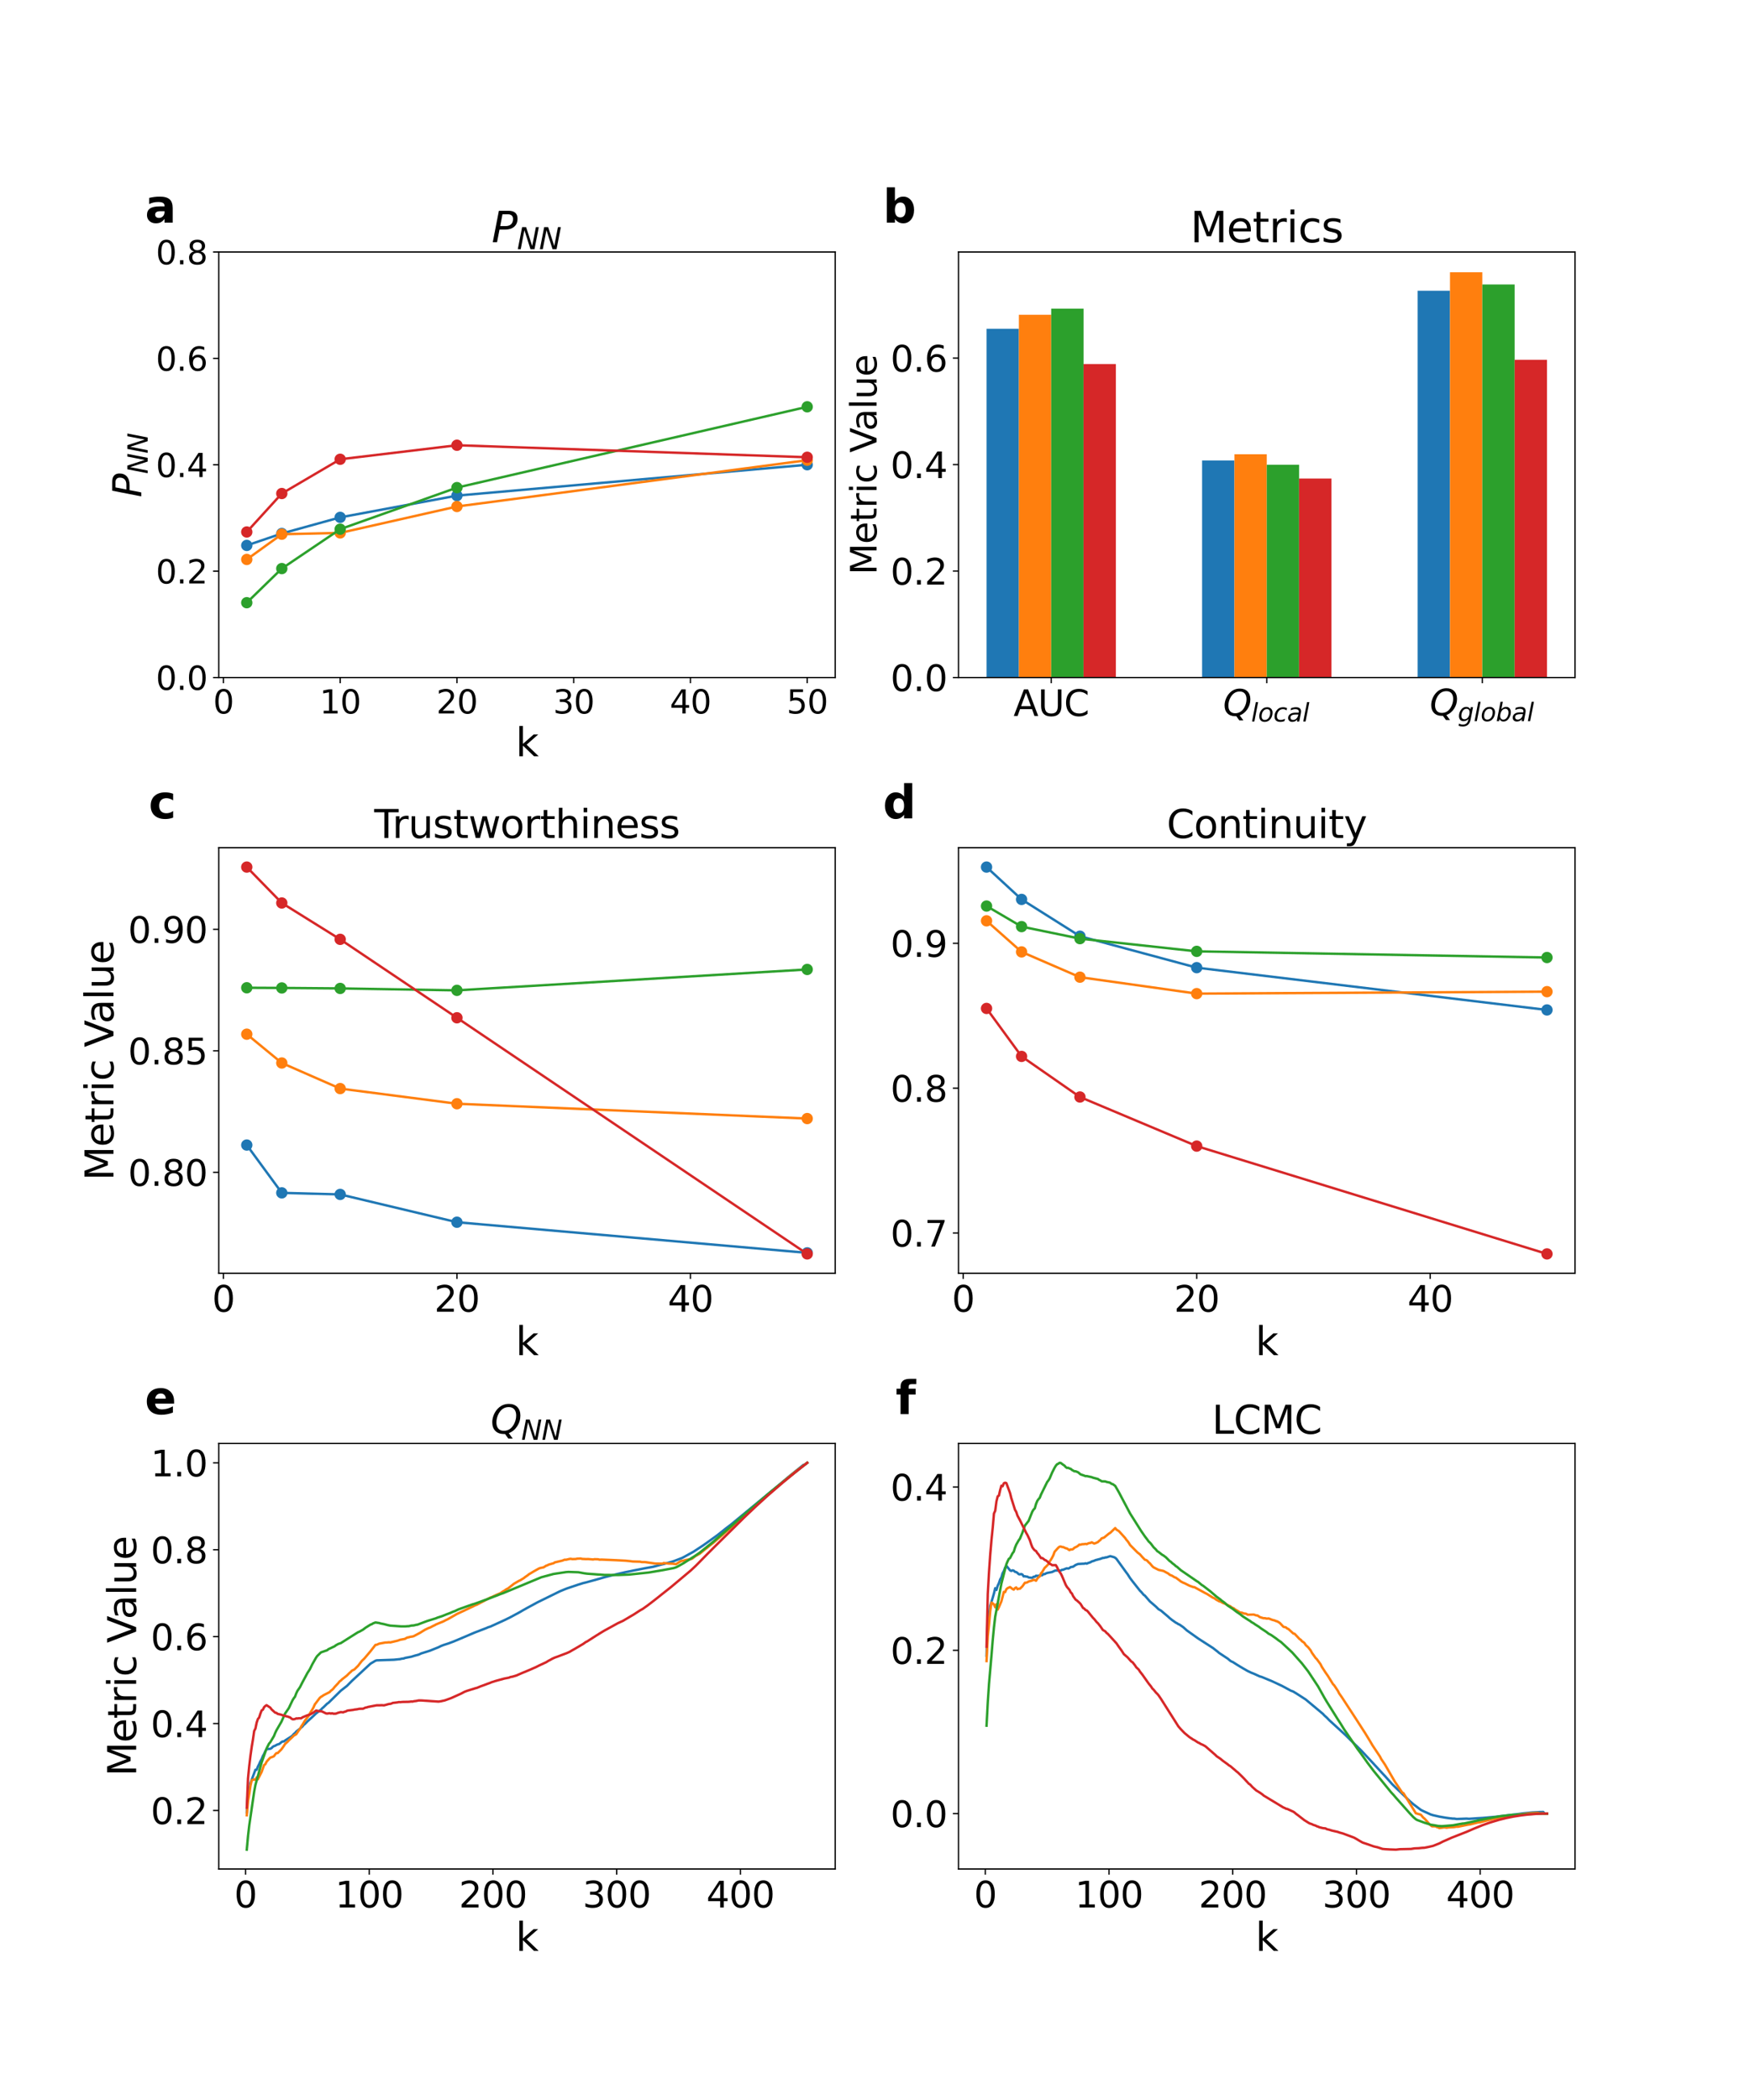 <?xml version="1.0" encoding="utf-8" standalone="no"?>
<!DOCTYPE svg PUBLIC "-//W3C//DTD SVG 1.1//EN"
  "http://www.w3.org/Graphics/SVG/1.1/DTD/svg11.dtd">
<svg xmlns:xlink="http://www.w3.org/1999/xlink" width="1080pt" height="1296pt" viewBox="0 0 1080 1296" xmlns="http://www.w3.org/2000/svg" version="1.1">
 <defs>
  <style type="text/css">*{stroke-linejoin: round; stroke-linecap: butt}</style>
 </defs>
 <g id="figure_1">
  <g id="patch_1">
   <path d="M 0 1296 
L 1080 1296 
L 1080 0 
L 0 0 
z
" style="fill: #ffffff"/>
  </g>
  <g id="axes_1">
   <g id="patch_2">
    <path d="M 135 418.131 
L 515.455 418.131 
L 515.455 155.52 
L 135 155.52 
z
" style="fill: #ffffff"/>
   </g>
   <g id="matplotlib.axis_1">
    <g id="xtick_1">
     <g id="line2d_1">
      <defs>
       <path id="m32b3545fd7" d="M 0 0 
L 0 3.5 
" style="stroke: #000000; stroke-width: 0.8"/>
      </defs>
      <g>
       <use xlink:href="#m32b3545fd7" x="137.882" y="418.131" style="stroke: #000000; stroke-width: 0.8"/>
      </g>
     </g>
     <g id="text_1">
      <!-- 0 -->
      <g transform="translate(131.52 440.327) scale(0.2 -0.2)">
       <defs>
        <path id="DejaVuSans-30" d="M 2034 4250 
Q 1547 4250 1301 3770 
Q 1056 3291 1056 2328 
Q 1056 1369 1301 889 
Q 1547 409 2034 409 
Q 2525 409 2770 889 
Q 3016 1369 3016 2328 
Q 3016 3291 2770 3770 
Q 2525 4250 2034 4250 
z
M 2034 4750 
Q 2819 4750 3233 4129 
Q 3647 3509 3647 2328 
Q 3647 1150 3233 529 
Q 2819 -91 2034 -91 
Q 1250 -91 836 529 
Q 422 1150 422 2328 
Q 422 3509 836 4129 
Q 1250 4750 2034 4750 
z
" transform="scale(0.016)"/>
       </defs>
       <use xlink:href="#DejaVuSans-30"/>
      </g>
     </g>
    </g>
    <g id="xtick_2">
     <g id="line2d_2">
      <g>
       <use xlink:href="#m32b3545fd7" x="209.938" y="418.131" style="stroke: #000000; stroke-width: 0.8"/>
      </g>
     </g>
     <g id="text_2">
      <!-- 10 -->
      <g transform="translate(197.213 440.327) scale(0.2 -0.2)">
       <defs>
        <path id="DejaVuSans-31" d="M 794 531 
L 1825 531 
L 1825 4091 
L 703 3866 
L 703 4441 
L 1819 4666 
L 2450 4666 
L 2450 531 
L 3481 531 
L 3481 0 
L 794 0 
L 794 531 
z
" transform="scale(0.016)"/>
       </defs>
       <use xlink:href="#DejaVuSans-31"/>
       <use xlink:href="#DejaVuSans-30" x="63.623"/>
      </g>
     </g>
    </g>
    <g id="xtick_3">
     <g id="line2d_3">
      <g>
       <use xlink:href="#m32b3545fd7" x="281.994" y="418.131" style="stroke: #000000; stroke-width: 0.8"/>
      </g>
     </g>
     <g id="text_3">
      <!-- 20 -->
      <g transform="translate(269.269 440.327) scale(0.2 -0.2)">
       <defs>
        <path id="DejaVuSans-32" d="M 1228 531 
L 3431 531 
L 3431 0 
L 469 0 
L 469 531 
Q 828 903 1448 1529 
Q 2069 2156 2228 2338 
Q 2531 2678 2651 2914 
Q 2772 3150 2772 3378 
Q 2772 3750 2511 3984 
Q 2250 4219 1831 4219 
Q 1534 4219 1204 4116 
Q 875 4013 500 3803 
L 500 4441 
Q 881 4594 1212 4672 
Q 1544 4750 1819 4750 
Q 2544 4750 2975 4387 
Q 3406 4025 3406 3419 
Q 3406 3131 3298 2873 
Q 3191 2616 2906 2266 
Q 2828 2175 2409 1742 
Q 1991 1309 1228 531 
z
" transform="scale(0.016)"/>
       </defs>
       <use xlink:href="#DejaVuSans-32"/>
       <use xlink:href="#DejaVuSans-30" x="63.623"/>
      </g>
     </g>
    </g>
    <g id="xtick_4">
     <g id="line2d_4">
      <g>
       <use xlink:href="#m32b3545fd7" x="354.05" y="418.131" style="stroke: #000000; stroke-width: 0.8"/>
      </g>
     </g>
     <g id="text_4">
      <!-- 30 -->
      <g transform="translate(341.325 440.327) scale(0.2 -0.2)">
       <defs>
        <path id="DejaVuSans-33" d="M 2597 2516 
Q 3050 2419 3304 2112 
Q 3559 1806 3559 1356 
Q 3559 666 3084 287 
Q 2609 -91 1734 -91 
Q 1441 -91 1130 -33 
Q 819 25 488 141 
L 488 750 
Q 750 597 1062 519 
Q 1375 441 1716 441 
Q 2309 441 2620 675 
Q 2931 909 2931 1356 
Q 2931 1769 2642 2001 
Q 2353 2234 1838 2234 
L 1294 2234 
L 1294 2753 
L 1863 2753 
Q 2328 2753 2575 2939 
Q 2822 3125 2822 3475 
Q 2822 3834 2567 4026 
Q 2313 4219 1838 4219 
Q 1578 4219 1281 4162 
Q 984 4106 628 3988 
L 628 4550 
Q 988 4650 1302 4700 
Q 1616 4750 1894 4750 
Q 2613 4750 3031 4423 
Q 3450 4097 3450 3541 
Q 3450 3153 3228 2886 
Q 3006 2619 2597 2516 
z
" transform="scale(0.016)"/>
       </defs>
       <use xlink:href="#DejaVuSans-33"/>
       <use xlink:href="#DejaVuSans-30" x="63.623"/>
      </g>
     </g>
    </g>
    <g id="xtick_5">
     <g id="line2d_5">
      <g>
       <use xlink:href="#m32b3545fd7" x="426.105" y="418.131" style="stroke: #000000; stroke-width: 0.8"/>
      </g>
     </g>
     <g id="text_5">
      <!-- 40 -->
      <g transform="translate(413.38 440.327) scale(0.2 -0.2)">
       <defs>
        <path id="DejaVuSans-34" d="M 2419 4116 
L 825 1625 
L 2419 1625 
L 2419 4116 
z
M 2253 4666 
L 3047 4666 
L 3047 1625 
L 3713 1625 
L 3713 1100 
L 3047 1100 
L 3047 0 
L 2419 0 
L 2419 1100 
L 313 1100 
L 313 1709 
L 2253 4666 
z
" transform="scale(0.016)"/>
       </defs>
       <use xlink:href="#DejaVuSans-34"/>
       <use xlink:href="#DejaVuSans-30" x="63.623"/>
      </g>
     </g>
    </g>
    <g id="xtick_6">
     <g id="line2d_6">
      <g>
       <use xlink:href="#m32b3545fd7" x="498.161" y="418.131" style="stroke: #000000; stroke-width: 0.8"/>
      </g>
     </g>
     <g id="text_6">
      <!-- 50 -->
      <g transform="translate(485.436 440.327) scale(0.2 -0.2)">
       <defs>
        <path id="DejaVuSans-35" d="M 691 4666 
L 3169 4666 
L 3169 4134 
L 1269 4134 
L 1269 2991 
Q 1406 3038 1543 3061 
Q 1681 3084 1819 3084 
Q 2600 3084 3056 2656 
Q 3513 2228 3513 1497 
Q 3513 744 3044 326 
Q 2575 -91 1722 -91 
Q 1428 -91 1123 -41 
Q 819 9 494 109 
L 494 744 
Q 775 591 1075 516 
Q 1375 441 1709 441 
Q 2250 441 2565 725 
Q 2881 1009 2881 1497 
Q 2881 1984 2565 2268 
Q 2250 2553 1709 2553 
Q 1456 2553 1204 2497 
Q 953 2441 691 2322 
L 691 4666 
z
" transform="scale(0.016)"/>
       </defs>
       <use xlink:href="#DejaVuSans-35"/>
       <use xlink:href="#DejaVuSans-30" x="63.623"/>
      </g>
     </g>
    </g>
    <g id="text_7">
     <!-- k -->
     <g transform="translate(318.279 466.723) scale(0.24 -0.24)">
      <defs>
       <path id="DejaVuSans-6b" d="M 581 4863 
L 1159 4863 
L 1159 1991 
L 2875 3500 
L 3609 3500 
L 1753 1863 
L 3688 0 
L 2938 0 
L 1159 1709 
L 1159 0 
L 581 0 
L 581 4863 
z
" transform="scale(0.016)"/>
      </defs>
      <use xlink:href="#DejaVuSans-6b"/>
     </g>
    </g>
   </g>
   <g id="matplotlib.axis_2">
    <g id="ytick_1">
     <g id="line2d_7">
      <defs>
       <path id="mdeb5718ab7" d="M 0 0 
L -3.5 0 
" style="stroke: #000000; stroke-width: 0.8"/>
      </defs>
      <g>
       <use xlink:href="#mdeb5718ab7" x="135" y="418.131" style="stroke: #000000; stroke-width: 0.8"/>
      </g>
     </g>
     <g id="text_8">
      <!-- 0.0 -->
      <g transform="translate(96.194 425.729) scale(0.2 -0.2)">
       <defs>
        <path id="DejaVuSans-2e" d="M 684 794 
L 1344 794 
L 1344 0 
L 684 0 
L 684 794 
z
" transform="scale(0.016)"/>
       </defs>
       <use xlink:href="#DejaVuSans-30"/>
       <use xlink:href="#DejaVuSans-2e" x="63.623"/>
       <use xlink:href="#DejaVuSans-30" x="95.41"/>
      </g>
     </g>
    </g>
    <g id="ytick_2">
     <g id="line2d_8">
      <g>
       <use xlink:href="#mdeb5718ab7" x="135" y="352.478" style="stroke: #000000; stroke-width: 0.8"/>
      </g>
     </g>
     <g id="text_9">
      <!-- 0.2 -->
      <g transform="translate(96.194 360.076) scale(0.2 -0.2)">
       <use xlink:href="#DejaVuSans-30"/>
       <use xlink:href="#DejaVuSans-2e" x="63.623"/>
       <use xlink:href="#DejaVuSans-32" x="95.41"/>
      </g>
     </g>
    </g>
    <g id="ytick_3">
     <g id="line2d_9">
      <g>
       <use xlink:href="#mdeb5718ab7" x="135" y="286.825" style="stroke: #000000; stroke-width: 0.8"/>
      </g>
     </g>
     <g id="text_10">
      <!-- 0.4 -->
      <g transform="translate(96.194 294.424) scale(0.2 -0.2)">
       <use xlink:href="#DejaVuSans-30"/>
       <use xlink:href="#DejaVuSans-2e" x="63.623"/>
       <use xlink:href="#DejaVuSans-34" x="95.41"/>
      </g>
     </g>
    </g>
    <g id="ytick_4">
     <g id="line2d_10">
      <g>
       <use xlink:href="#mdeb5718ab7" x="135" y="221.173" style="stroke: #000000; stroke-width: 0.8"/>
      </g>
     </g>
     <g id="text_11">
      <!-- 0.6 -->
      <g transform="translate(96.194 228.771) scale(0.2 -0.2)">
       <defs>
        <path id="DejaVuSans-36" d="M 2113 2584 
Q 1688 2584 1439 2293 
Q 1191 2003 1191 1497 
Q 1191 994 1439 701 
Q 1688 409 2113 409 
Q 2538 409 2786 701 
Q 3034 994 3034 1497 
Q 3034 2003 2786 2293 
Q 2538 2584 2113 2584 
z
M 3366 4563 
L 3366 3988 
Q 3128 4100 2886 4159 
Q 2644 4219 2406 4219 
Q 1781 4219 1451 3797 
Q 1122 3375 1075 2522 
Q 1259 2794 1537 2939 
Q 1816 3084 2150 3084 
Q 2853 3084 3261 2657 
Q 3669 2231 3669 1497 
Q 3669 778 3244 343 
Q 2819 -91 2113 -91 
Q 1303 -91 875 529 
Q 447 1150 447 2328 
Q 447 3434 972 4092 
Q 1497 4750 2381 4750 
Q 2619 4750 2861 4703 
Q 3103 4656 3366 4563 
z
" transform="scale(0.016)"/>
       </defs>
       <use xlink:href="#DejaVuSans-30"/>
       <use xlink:href="#DejaVuSans-2e" x="63.623"/>
       <use xlink:href="#DejaVuSans-36" x="95.41"/>
      </g>
     </g>
    </g>
    <g id="ytick_5">
     <g id="line2d_11">
      <g>
       <use xlink:href="#mdeb5718ab7" x="135" y="155.52" style="stroke: #000000; stroke-width: 0.8"/>
      </g>
     </g>
     <g id="text_12">
      <!-- 0.8 -->
      <g transform="translate(96.194 163.118) scale(0.2 -0.2)">
       <defs>
        <path id="DejaVuSans-38" d="M 2034 2216 
Q 1584 2216 1326 1975 
Q 1069 1734 1069 1313 
Q 1069 891 1326 650 
Q 1584 409 2034 409 
Q 2484 409 2743 651 
Q 3003 894 3003 1313 
Q 3003 1734 2745 1975 
Q 2488 2216 2034 2216 
z
M 1403 2484 
Q 997 2584 770 2862 
Q 544 3141 544 3541 
Q 544 4100 942 4425 
Q 1341 4750 2034 4750 
Q 2731 4750 3128 4425 
Q 3525 4100 3525 3541 
Q 3525 3141 3298 2862 
Q 3072 2584 2669 2484 
Q 3125 2378 3379 2068 
Q 3634 1759 3634 1313 
Q 3634 634 3220 271 
Q 2806 -91 2034 -91 
Q 1263 -91 848 271 
Q 434 634 434 1313 
Q 434 1759 690 2068 
Q 947 2378 1403 2484 
z
M 1172 3481 
Q 1172 3119 1398 2916 
Q 1625 2713 2034 2713 
Q 2441 2713 2670 2916 
Q 2900 3119 2900 3481 
Q 2900 3844 2670 4047 
Q 2441 4250 2034 4250 
Q 1625 4250 1398 4047 
Q 1172 3844 1172 3481 
z
" transform="scale(0.016)"/>
       </defs>
       <use xlink:href="#DejaVuSans-30"/>
       <use xlink:href="#DejaVuSans-2e" x="63.623"/>
       <use xlink:href="#DejaVuSans-38" x="95.41"/>
      </g>
     </g>
    </g>
    <g id="text_13">
     <!-- $P_{NN}$ -->
     <g transform="translate(87.203 306.985) rotate(-90) scale(0.24 -0.24)">
      <defs>
       <path id="DejaVuSans-Oblique-50" d="M 1081 4666 
L 2541 4666 
Q 3178 4666 3512 4369 
Q 3847 4072 3847 3500 
Q 3847 2731 3353 2303 
Q 2859 1875 1966 1875 
L 1172 1875 
L 806 0 
L 172 0 
L 1081 4666 
z
M 1613 4147 
L 1275 2394 
L 2069 2394 
Q 2606 2394 2893 2669 
Q 3181 2944 3181 3456 
Q 3181 3784 2986 3965 
Q 2791 4147 2438 4147 
L 1613 4147 
z
" transform="scale(0.016)"/>
       <path id="DejaVuSans-Oblique-4e" d="M 1081 4666 
L 1931 4666 
L 3219 666 
L 4000 4666 
L 4616 4666 
L 3706 0 
L 2853 0 
L 1569 4025 
L 788 0 
L 172 0 
L 1081 4666 
z
" transform="scale(0.016)"/>
      </defs>
      <use xlink:href="#DejaVuSans-Oblique-50" transform="translate(0 0.094)"/>
      <use xlink:href="#DejaVuSans-Oblique-4e" transform="translate(60.303 -16.312) scale(0.7)"/>
      <use xlink:href="#DejaVuSans-Oblique-4e" transform="translate(112.666 -16.312) scale(0.7)"/>
     </g>
    </g>
   </g>
   <g id="line2d_12">
    <path d="M 152.293 336.606 
L 173.91 329.247 
L 209.938 319.291 
L 281.994 305.872 
L 498.161 286.811 
" clip-path="url(#p3c7f89f024)" style="fill: none; stroke: #1f77b4; stroke-width: 1.5; stroke-linecap: square"/>
    <defs>
     <path id="m94428fcb0c" d="M 0 3 
C 0.796 3 1.559 2.684 2.121 2.121 
C 2.684 1.559 3 0.796 3 0 
C 3 -0.796 2.684 -1.559 2.121 -2.121 
C 1.559 -2.684 0.796 -3 0 -3 
C -0.796 -3 -1.559 -2.684 -2.121 -2.121 
C -2.684 -1.559 -3 -0.796 -3 0 
C -3 0.796 -2.684 1.559 -2.121 2.121 
C -1.559 2.684 -0.796 3 0 3 
z
" style="stroke: #1f77b4"/>
    </defs>
    <g clip-path="url(#p3c7f89f024)">
     <use xlink:href="#m94428fcb0c" x="152.293" y="336.606" style="fill: #1f77b4; stroke: #1f77b4"/>
     <use xlink:href="#m94428fcb0c" x="173.91" y="329.247" style="fill: #1f77b4; stroke: #1f77b4"/>
     <use xlink:href="#m94428fcb0c" x="209.938" y="319.291" style="fill: #1f77b4; stroke: #1f77b4"/>
     <use xlink:href="#m94428fcb0c" x="281.994" y="305.872" style="fill: #1f77b4; stroke: #1f77b4"/>
     <use xlink:href="#m94428fcb0c" x="498.161" y="286.811" style="fill: #1f77b4; stroke: #1f77b4"/>
    </g>
   </g>
   <g id="line2d_13">
    <path d="M 152.293 345.263 
L 173.91 329.68 
L 209.938 328.886 
L 281.994 312.581 
L 498.161 284.012 
" clip-path="url(#p3c7f89f024)" style="fill: none; stroke: #ff7f0e; stroke-width: 1.5; stroke-linecap: square"/>
    <defs>
     <path id="mb7b5a08dde" d="M 0 3 
C 0.796 3 1.559 2.684 2.121 2.121 
C 2.684 1.559 3 0.796 3 0 
C 3 -0.796 2.684 -1.559 2.121 -2.121 
C 1.559 -2.684 0.796 -3 0 -3 
C -0.796 -3 -1.559 -2.684 -2.121 -2.121 
C -2.684 -1.559 -3 -0.796 -3 0 
C -3 0.796 -2.684 1.559 -2.121 2.121 
C -1.559 2.684 -0.796 3 0 3 
z
" style="stroke: #ff7f0e"/>
    </defs>
    <g clip-path="url(#p3c7f89f024)">
     <use xlink:href="#mb7b5a08dde" x="152.293" y="345.263" style="fill: #ff7f0e; stroke: #ff7f0e"/>
     <use xlink:href="#mb7b5a08dde" x="173.91" y="329.68" style="fill: #ff7f0e; stroke: #ff7f0e"/>
     <use xlink:href="#mb7b5a08dde" x="209.938" y="328.886" style="fill: #ff7f0e; stroke: #ff7f0e"/>
     <use xlink:href="#mb7b5a08dde" x="281.994" y="312.581" style="fill: #ff7f0e; stroke: #ff7f0e"/>
     <use xlink:href="#mb7b5a08dde" x="498.161" y="284.012" style="fill: #ff7f0e; stroke: #ff7f0e"/>
    </g>
   </g>
   <g id="line2d_14">
    <path d="M 152.293 371.957 
L 173.91 350.891 
L 209.938 326.578 
L 281.994 300.93 
L 498.161 251.055 
" clip-path="url(#p3c7f89f024)" style="fill: none; stroke: #2ca02c; stroke-width: 1.5; stroke-linecap: square"/>
    <defs>
     <path id="m32184be65c" d="M 0 3 
C 0.796 3 1.559 2.684 2.121 2.121 
C 2.684 1.559 3 0.796 3 0 
C 3 -0.796 2.684 -1.559 2.121 -2.121 
C 1.559 -2.684 0.796 -3 0 -3 
C -0.796 -3 -1.559 -2.684 -2.121 -2.121 
C -2.684 -1.559 -3 -0.796 -3 0 
C -3 0.796 -2.684 1.559 -2.121 2.121 
C -1.559 2.684 -0.796 3 0 3 
z
" style="stroke: #2ca02c"/>
    </defs>
    <g clip-path="url(#p3c7f89f024)">
     <use xlink:href="#m32184be65c" x="152.293" y="371.957" style="fill: #2ca02c; stroke: #2ca02c"/>
     <use xlink:href="#m32184be65c" x="173.91" y="350.891" style="fill: #2ca02c; stroke: #2ca02c"/>
     <use xlink:href="#m32184be65c" x="209.938" y="326.578" style="fill: #2ca02c; stroke: #2ca02c"/>
     <use xlink:href="#m32184be65c" x="281.994" y="300.93" style="fill: #2ca02c; stroke: #2ca02c"/>
     <use xlink:href="#m32184be65c" x="498.161" y="251.055" style="fill: #2ca02c; stroke: #2ca02c"/>
    </g>
   </g>
   <g id="line2d_15">
    <path d="M 152.293 328.309 
L 173.91 304.573 
L 209.938 283.434 
L 281.994 274.777 
L 498.161 282.194 
" clip-path="url(#p3c7f89f024)" style="fill: none; stroke: #d62728; stroke-width: 1.5; stroke-linecap: square"/>
    <defs>
     <path id="m7112cc8a47" d="M 0 3 
C 0.796 3 1.559 2.684 2.121 2.121 
C 2.684 1.559 3 0.796 3 0 
C 3 -0.796 2.684 -1.559 2.121 -2.121 
C 1.559 -2.684 0.796 -3 0 -3 
C -0.796 -3 -1.559 -2.684 -2.121 -2.121 
C -2.684 -1.559 -3 -0.796 -3 0 
C -3 0.796 -2.684 1.559 -2.121 2.121 
C -1.559 2.684 -0.796 3 0 3 
z
" style="stroke: #d62728"/>
    </defs>
    <g clip-path="url(#p3c7f89f024)">
     <use xlink:href="#m7112cc8a47" x="152.293" y="328.309" style="fill: #d62728; stroke: #d62728"/>
     <use xlink:href="#m7112cc8a47" x="173.91" y="304.573" style="fill: #d62728; stroke: #d62728"/>
     <use xlink:href="#m7112cc8a47" x="209.938" y="283.434" style="fill: #d62728; stroke: #d62728"/>
     <use xlink:href="#m7112cc8a47" x="281.994" y="274.777" style="fill: #d62728; stroke: #d62728"/>
     <use xlink:href="#m7112cc8a47" x="498.161" y="282.194" style="fill: #d62728; stroke: #d62728"/>
    </g>
   </g>
   <g id="patch_3">
    <path d="M 135 418.131 
L 135 155.52 
" style="fill: none; stroke: #000000; stroke-width: 0.8; stroke-linejoin: miter; stroke-linecap: square"/>
   </g>
   <g id="patch_4">
    <path d="M 515.455 418.131 
L 515.455 155.52 
" style="fill: none; stroke: #000000; stroke-width: 0.8; stroke-linejoin: miter; stroke-linecap: square"/>
   </g>
   <g id="patch_5">
    <path d="M 135 418.131 
L 515.455 418.131 
" style="fill: none; stroke: #000000; stroke-width: 0.8; stroke-linejoin: miter; stroke-linecap: square"/>
   </g>
   <g id="patch_6">
    <path d="M 135 155.52 
L 515.455 155.52 
" style="fill: none; stroke: #000000; stroke-width: 0.8; stroke-linejoin: miter; stroke-linecap: square"/>
   </g>
   <g id="text_14">
    <!-- a -->
    <g transform="translate(89.473 137.404) scale(0.28 -0.28)">
     <defs>
      <path id="DejaVuSans-Bold-61" d="M 2106 1575 
Q 1756 1575 1579 1456 
Q 1403 1338 1403 1106 
Q 1403 894 1545 773 
Q 1688 653 1941 653 
Q 2256 653 2472 879 
Q 2688 1106 2688 1447 
L 2688 1575 
L 2106 1575 
z
M 3816 1997 
L 3816 0 
L 2688 0 
L 2688 519 
Q 2463 200 2181 54 
Q 1900 -91 1497 -91 
Q 953 -91 614 226 
Q 275 544 275 1050 
Q 275 1666 698 1953 
Q 1122 2241 2028 2241 
L 2688 2241 
L 2688 2328 
Q 2688 2594 2478 2717 
Q 2269 2841 1825 2841 
Q 1466 2841 1156 2769 
Q 847 2697 581 2553 
L 581 3406 
Q 941 3494 1303 3539 
Q 1666 3584 2028 3584 
Q 2975 3584 3395 3211 
Q 3816 2838 3816 1997 
z
" transform="scale(0.016)"/>
     </defs>
     <use xlink:href="#DejaVuSans-Bold-61"/>
    </g>
   </g>
   <g id="text_15">
    <!-- $P_{NN}$ -->
    <g transform="translate(303.387 149.52) scale(0.26 -0.26)">
     <use xlink:href="#DejaVuSans-Oblique-50" transform="translate(0 0.094)"/>
     <use xlink:href="#DejaVuSans-Oblique-4e" transform="translate(60.303 -16.312) scale(0.7)"/>
     <use xlink:href="#DejaVuSans-Oblique-4e" transform="translate(112.666 -16.312) scale(0.7)"/>
    </g>
   </g>
  </g>
  <g id="axes_2">
   <g id="patch_7">
    <path d="M 591.545 418.131 
L 972 418.131 
L 972 155.52 
L 591.545 155.52 
z
" style="fill: #ffffff"/>
   </g>
   <g id="patch_8">
    <path d="M 608.839 418.131 
L 628.793 418.131 
L 628.793 202.905 
L 608.839 202.905 
z
" clip-path="url(#pf4007a1e12)" style="fill: #1f77b4"/>
   </g>
   <g id="patch_9">
    <path d="M 741.865 418.131 
L 761.819 418.131 
L 761.819 284.162 
L 741.865 284.162 
z
" clip-path="url(#pf4007a1e12)" style="fill: #1f77b4"/>
   </g>
   <g id="patch_10">
    <path d="M 874.891 418.131 
L 894.845 418.131 
L 894.845 179.41 
L 874.891 179.41 
z
" clip-path="url(#pf4007a1e12)" style="fill: #1f77b4"/>
   </g>
   <g id="patch_11">
    <path d="M 628.793 418.131 
L 648.747 418.131 
L 648.747 194.245 
L 628.793 194.245 
z
" clip-path="url(#pf4007a1e12)" style="fill: #ff7f0e"/>
   </g>
   <g id="patch_12">
    <path d="M 761.819 418.131 
L 781.773 418.131 
L 781.773 280.326 
L 761.819 280.326 
z
" clip-path="url(#pf4007a1e12)" style="fill: #ff7f0e"/>
   </g>
   <g id="patch_13">
    <path d="M 894.845 418.131 
L 914.799 418.131 
L 914.799 168.025 
L 894.845 168.025 
z
" clip-path="url(#pf4007a1e12)" style="fill: #ff7f0e"/>
   </g>
   <g id="patch_14">
    <path d="M 648.747 418.131 
L 668.701 418.131 
L 668.701 190.479 
L 648.747 190.479 
z
" clip-path="url(#pf4007a1e12)" style="fill: #2ca02c"/>
   </g>
   <g id="patch_15">
    <path d="M 781.773 418.131 
L 801.727 418.131 
L 801.727 286.82 
L 781.773 286.82 
z
" clip-path="url(#pf4007a1e12)" style="fill: #2ca02c"/>
   </g>
   <g id="patch_16">
    <path d="M 914.799 418.131 
L 934.753 418.131 
L 934.753 175.558 
L 914.799 175.558 
z
" clip-path="url(#pf4007a1e12)" style="fill: #2ca02c"/>
   </g>
   <g id="patch_17">
    <path d="M 668.701 418.131 
L 688.654 418.131 
L 688.654 224.687 
L 668.701 224.687 
z
" clip-path="url(#pf4007a1e12)" style="fill: #d62728"/>
   </g>
   <g id="patch_18">
    <path d="M 801.727 418.131 
L 821.681 418.131 
L 821.681 295.324 
L 801.727 295.324 
z
" clip-path="url(#pf4007a1e12)" style="fill: #d62728"/>
   </g>
   <g id="patch_19">
    <path d="M 934.753 418.131 
L 954.707 418.131 
L 954.707 222.078 
L 934.753 222.078 
z
" clip-path="url(#pf4007a1e12)" style="fill: #d62728"/>
   </g>
   <g id="matplotlib.axis_3">
    <g id="xtick_7">
     <g id="line2d_16">
      <g>
       <use xlink:href="#m32b3545fd7" x="648.747" y="418.131" style="stroke: #000000; stroke-width: 0.8"/>
      </g>
     </g>
     <g id="text_16">
      <!-- AUC -->
      <g transform="translate(625.49 441.847) scale(0.22 -0.22)">
       <defs>
        <path id="DejaVuSans-41" d="M 2188 4044 
L 1331 1722 
L 3047 1722 
L 2188 4044 
z
M 1831 4666 
L 2547 4666 
L 4325 0 
L 3669 0 
L 3244 1197 
L 1141 1197 
L 716 0 
L 50 0 
L 1831 4666 
z
" transform="scale(0.016)"/>
        <path id="DejaVuSans-55" d="M 556 4666 
L 1191 4666 
L 1191 1831 
Q 1191 1081 1462 751 
Q 1734 422 2344 422 
Q 2950 422 3222 751 
Q 3494 1081 3494 1831 
L 3494 4666 
L 4128 4666 
L 4128 1753 
Q 4128 841 3676 375 
Q 3225 -91 2344 -91 
Q 1459 -91 1007 375 
Q 556 841 556 1753 
L 556 4666 
z
" transform="scale(0.016)"/>
        <path id="DejaVuSans-43" d="M 4122 4306 
L 4122 3641 
Q 3803 3938 3442 4084 
Q 3081 4231 2675 4231 
Q 1875 4231 1450 3742 
Q 1025 3253 1025 2328 
Q 1025 1406 1450 917 
Q 1875 428 2675 428 
Q 3081 428 3442 575 
Q 3803 722 4122 1019 
L 4122 359 
Q 3791 134 3420 21 
Q 3050 -91 2638 -91 
Q 1578 -91 968 557 
Q 359 1206 359 2328 
Q 359 3453 968 4101 
Q 1578 4750 2638 4750 
Q 3056 4750 3426 4639 
Q 3797 4528 4122 4306 
z
" transform="scale(0.016)"/>
       </defs>
       <use xlink:href="#DejaVuSans-41"/>
       <use xlink:href="#DejaVuSans-55" x="68.408"/>
       <use xlink:href="#DejaVuSans-43" x="141.602"/>
      </g>
     </g>
    </g>
    <g id="xtick_8">
     <g id="line2d_17">
      <g>
       <use xlink:href="#m32b3545fd7" x="781.773" y="418.131" style="stroke: #000000; stroke-width: 0.8"/>
      </g>
     </g>
     <g id="text_17">
      <!-- $Q_{local}$ -->
      <g transform="translate(754.823 441.847) scale(0.22 -0.22)">
       <defs>
        <path id="DejaVuSans-Oblique-51" d="M 2309 -84 
Q 2275 -88 2237 -89 
Q 2200 -91 2125 -91 
Q 1250 -91 756 411 
Q 263 913 263 1797 
Q 263 2319 452 2844 
Q 641 3369 978 3788 
Q 1369 4269 1858 4509 
Q 2347 4750 2938 4750 
Q 3794 4750 4287 4245 
Q 4781 3741 4781 2869 
Q 4781 1928 4265 1147 
Q 3750 366 2919 44 
L 3553 -825 
L 2847 -825 
L 2309 -84 
z
M 2919 4238 
Q 2400 4238 2003 3986 
Q 1606 3734 1313 3219 
Q 1125 2891 1026 2522 
Q 928 2153 928 1778 
Q 928 1128 1239 775 
Q 1550 422 2119 422 
Q 2631 422 3032 676 
Q 3434 931 3719 1434 
Q 3909 1772 4009 2142 
Q 4109 2513 4109 2881 
Q 4109 3528 3796 3883 
Q 3484 4238 2919 4238 
z
" transform="scale(0.016)"/>
        <path id="DejaVuSans-Oblique-6c" d="M 1172 4863 
L 1747 4863 
L 800 0 
L 225 0 
L 1172 4863 
z
" transform="scale(0.016)"/>
        <path id="DejaVuSans-Oblique-6f" d="M 1625 -91 
Q 1009 -91 651 289 
Q 294 669 294 1325 
Q 294 1706 417 2101 
Q 541 2497 738 2766 
Q 1047 3184 1428 3384 
Q 1809 3584 2291 3584 
Q 2888 3584 3255 3212 
Q 3622 2841 3622 2241 
Q 3622 1825 3500 1412 
Q 3378 1000 3181 728 
Q 2875 309 2494 109 
Q 2113 -91 1625 -91 
z
M 891 1344 
Q 891 869 1089 633 
Q 1288 397 1691 397 
Q 2269 397 2648 901 
Q 3028 1406 3028 2181 
Q 3028 2634 2825 2865 
Q 2622 3097 2228 3097 
Q 1903 3097 1650 2945 
Q 1397 2794 1197 2484 
Q 1050 2253 970 1956 
Q 891 1659 891 1344 
z
" transform="scale(0.016)"/>
        <path id="DejaVuSans-Oblique-63" d="M 3431 3366 
L 3316 2797 
Q 3109 2947 2876 3022 
Q 2644 3097 2394 3097 
Q 2119 3097 1870 3000 
Q 1622 2903 1453 2725 
Q 1184 2453 1037 2087 
Q 891 1722 891 1331 
Q 891 859 1127 628 
Q 1363 397 1844 397 
Q 2081 397 2348 469 
Q 2616 541 2906 684 
L 2797 116 
Q 2547 13 2283 -39 
Q 2019 -91 1741 -91 
Q 1044 -91 669 257 
Q 294 606 294 1253 
Q 294 1797 489 2255 
Q 684 2713 1069 3078 
Q 1331 3328 1684 3456 
Q 2038 3584 2456 3584 
Q 2700 3584 2940 3529 
Q 3181 3475 3431 3366 
z
" transform="scale(0.016)"/>
        <path id="DejaVuSans-Oblique-61" d="M 3438 1997 
L 3047 0 
L 2472 0 
L 2578 531 
Q 2325 219 2001 64 
Q 1678 -91 1281 -91 
Q 834 -91 548 182 
Q 263 456 263 884 
Q 263 1497 752 1853 
Q 1241 2209 2100 2209 
L 2900 2209 
L 2931 2363 
Q 2938 2388 2941 2417 
Q 2944 2447 2944 2509 
Q 2944 2788 2717 2942 
Q 2491 3097 2081 3097 
Q 1800 3097 1504 3025 
Q 1209 2953 897 2809 
L 997 3341 
Q 1322 3463 1633 3523 
Q 1944 3584 2234 3584 
Q 2853 3584 3176 3315 
Q 3500 3047 3500 2534 
Q 3500 2431 3484 2292 
Q 3469 2153 3438 1997 
z
M 2816 1759 
L 2241 1759 
Q 1534 1759 1195 1570 
Q 856 1381 856 984 
Q 856 709 1029 553 
Q 1203 397 1509 397 
Q 1978 397 2328 733 
Q 2678 1069 2791 1631 
L 2816 1759 
z
" transform="scale(0.016)"/>
       </defs>
       <use xlink:href="#DejaVuSans-Oblique-51" transform="translate(0 0.781)"/>
       <use xlink:href="#DejaVuSans-Oblique-6c" transform="translate(78.711 -15.625) scale(0.7)"/>
       <use xlink:href="#DejaVuSans-Oblique-6f" transform="translate(98.159 -15.625) scale(0.7)"/>
       <use xlink:href="#DejaVuSans-Oblique-63" transform="translate(140.986 -15.625) scale(0.7)"/>
       <use xlink:href="#DejaVuSans-Oblique-61" transform="translate(179.473 -15.625) scale(0.7)"/>
       <use xlink:href="#DejaVuSans-Oblique-6c" transform="translate(222.368 -15.625) scale(0.7)"/>
      </g>
     </g>
    </g>
    <g id="xtick_9">
     <g id="line2d_18">
      <g>
       <use xlink:href="#m32b3545fd7" x="914.799" y="418.131" style="stroke: #000000; stroke-width: 0.8"/>
      </g>
     </g>
     <g id="text_18">
      <!-- $Q_{global}$ -->
      <g transform="translate(882.349 441.631) scale(0.22 -0.22)">
       <defs>
        <path id="DejaVuSans-Oblique-67" d="M 3816 3500 
L 3219 434 
Q 3047 -456 2561 -893 
Q 2075 -1331 1253 -1331 
Q 950 -1331 690 -1286 
Q 431 -1241 206 -1147 
L 313 -588 
Q 525 -725 762 -790 
Q 1000 -856 1269 -856 
Q 1816 -856 2167 -557 
Q 2519 -259 2631 300 
L 2681 563 
Q 2441 288 2122 144 
Q 1803 0 1434 0 
Q 903 0 598 351 
Q 294 703 294 1319 
Q 294 1803 478 2267 
Q 663 2731 997 3091 
Q 1219 3328 1514 3456 
Q 1809 3584 2131 3584 
Q 2484 3584 2746 3420 
Q 3009 3256 3138 2956 
L 3238 3500 
L 3816 3500 
z
M 2950 2216 
Q 2950 2641 2750 2872 
Q 2550 3103 2181 3103 
Q 1953 3103 1747 3012 
Q 1541 2922 1394 2759 
Q 1156 2491 1023 2127 
Q 891 1763 891 1375 
Q 891 944 1092 712 
Q 1294 481 1672 481 
Q 2219 481 2584 976 
Q 2950 1472 2950 2216 
z
" transform="scale(0.016)"/>
        <path id="DejaVuSans-Oblique-62" d="M 3169 2138 
Q 3169 2591 2961 2847 
Q 2753 3103 2388 3103 
Q 2122 3103 1889 2973 
Q 1656 2844 1484 2597 
Q 1303 2338 1198 1995 
Q 1094 1653 1094 1313 
Q 1094 881 1298 636 
Q 1503 391 1863 391 
Q 2134 391 2365 517 
Q 2597 644 2772 891 
Q 2950 1147 3059 1487 
Q 3169 1828 3169 2138 
z
M 1381 2969 
Q 1594 3256 1914 3420 
Q 2234 3584 2584 3584 
Q 3122 3584 3439 3221 
Q 3756 2859 3756 2241 
Q 3756 1734 3570 1259 
Q 3384 784 3041 416 
Q 2816 172 2522 40 
Q 2228 -91 1906 -91 
Q 1566 -91 1316 65 
Q 1066 222 909 531 
L 806 0 
L 231 0 
L 1178 4863 
L 1753 4863 
L 1381 2969 
z
" transform="scale(0.016)"/>
       </defs>
       <use xlink:href="#DejaVuSans-Oblique-51" transform="translate(0 0.781)"/>
       <use xlink:href="#DejaVuSans-Oblique-67" transform="translate(78.711 -15.625) scale(0.7)"/>
       <use xlink:href="#DejaVuSans-Oblique-6c" transform="translate(123.145 -15.625) scale(0.7)"/>
       <use xlink:href="#DejaVuSans-Oblique-6f" transform="translate(142.593 -15.625) scale(0.7)"/>
       <use xlink:href="#DejaVuSans-Oblique-62" transform="translate(185.42 -15.625) scale(0.7)"/>
       <use xlink:href="#DejaVuSans-Oblique-61" transform="translate(229.854 -15.625) scale(0.7)"/>
       <use xlink:href="#DejaVuSans-Oblique-6c" transform="translate(272.749 -15.625) scale(0.7)"/>
      </g>
     </g>
    </g>
   </g>
   <g id="matplotlib.axis_4">
    <g id="ytick_6">
     <g id="line2d_19">
      <g>
       <use xlink:href="#mdeb5718ab7" x="591.545" y="418.131" style="stroke: #000000; stroke-width: 0.8"/>
      </g>
     </g>
     <g id="text_19">
      <!-- 0.0 -->
      <g transform="translate(549.559 426.489) scale(0.22 -0.22)">
       <use xlink:href="#DejaVuSans-30"/>
       <use xlink:href="#DejaVuSans-2e" x="63.623"/>
       <use xlink:href="#DejaVuSans-30" x="95.41"/>
      </g>
     </g>
    </g>
    <g id="ytick_7">
     <g id="line2d_20">
      <g>
       <use xlink:href="#mdeb5718ab7" x="591.545" y="352.414" style="stroke: #000000; stroke-width: 0.8"/>
      </g>
     </g>
     <g id="text_20">
      <!-- 0.2 -->
      <g transform="translate(549.559 360.772) scale(0.22 -0.22)">
       <use xlink:href="#DejaVuSans-30"/>
       <use xlink:href="#DejaVuSans-2e" x="63.623"/>
       <use xlink:href="#DejaVuSans-32" x="95.41"/>
      </g>
     </g>
    </g>
    <g id="ytick_8">
     <g id="line2d_21">
      <g>
       <use xlink:href="#mdeb5718ab7" x="591.545" y="286.698" style="stroke: #000000; stroke-width: 0.8"/>
      </g>
     </g>
     <g id="text_21">
      <!-- 0.4 -->
      <g transform="translate(549.559 295.056) scale(0.22 -0.22)">
       <use xlink:href="#DejaVuSans-30"/>
       <use xlink:href="#DejaVuSans-2e" x="63.623"/>
       <use xlink:href="#DejaVuSans-34" x="95.41"/>
      </g>
     </g>
    </g>
    <g id="ytick_9">
     <g id="line2d_22">
      <g>
       <use xlink:href="#mdeb5718ab7" x="591.545" y="220.981" style="stroke: #000000; stroke-width: 0.8"/>
      </g>
     </g>
     <g id="text_22">
      <!-- 0.6 -->
      <g transform="translate(549.559 229.34) scale(0.22 -0.22)">
       <use xlink:href="#DejaVuSans-30"/>
       <use xlink:href="#DejaVuSans-2e" x="63.623"/>
       <use xlink:href="#DejaVuSans-36" x="95.41"/>
      </g>
     </g>
    </g>
    <g id="text_23">
     <!-- Metric Value -->
     <g transform="translate(540.983 354.728) rotate(-90) scale(0.22 -0.22)">
      <defs>
       <path id="DejaVuSans-4d" d="M 628 4666 
L 1569 4666 
L 2759 1491 
L 3956 4666 
L 4897 4666 
L 4897 0 
L 4281 0 
L 4281 4097 
L 3078 897 
L 2444 897 
L 1241 4097 
L 1241 0 
L 628 0 
L 628 4666 
z
" transform="scale(0.016)"/>
       <path id="DejaVuSans-65" d="M 3597 1894 
L 3597 1613 
L 953 1613 
Q 991 1019 1311 708 
Q 1631 397 2203 397 
Q 2534 397 2845 478 
Q 3156 559 3463 722 
L 3463 178 
Q 3153 47 2828 -22 
Q 2503 -91 2169 -91 
Q 1331 -91 842 396 
Q 353 884 353 1716 
Q 353 2575 817 3079 
Q 1281 3584 2069 3584 
Q 2775 3584 3186 3129 
Q 3597 2675 3597 1894 
z
M 3022 2063 
Q 3016 2534 2758 2815 
Q 2500 3097 2075 3097 
Q 1594 3097 1305 2825 
Q 1016 2553 972 2059 
L 3022 2063 
z
" transform="scale(0.016)"/>
       <path id="DejaVuSans-74" d="M 1172 4494 
L 1172 3500 
L 2356 3500 
L 2356 3053 
L 1172 3053 
L 1172 1153 
Q 1172 725 1289 603 
Q 1406 481 1766 481 
L 2356 481 
L 2356 0 
L 1766 0 
Q 1100 0 847 248 
Q 594 497 594 1153 
L 594 3053 
L 172 3053 
L 172 3500 
L 594 3500 
L 594 4494 
L 1172 4494 
z
" transform="scale(0.016)"/>
       <path id="DejaVuSans-72" d="M 2631 2963 
Q 2534 3019 2420 3045 
Q 2306 3072 2169 3072 
Q 1681 3072 1420 2755 
Q 1159 2438 1159 1844 
L 1159 0 
L 581 0 
L 581 3500 
L 1159 3500 
L 1159 2956 
Q 1341 3275 1631 3429 
Q 1922 3584 2338 3584 
Q 2397 3584 2469 3576 
Q 2541 3569 2628 3553 
L 2631 2963 
z
" transform="scale(0.016)"/>
       <path id="DejaVuSans-69" d="M 603 3500 
L 1178 3500 
L 1178 0 
L 603 0 
L 603 3500 
z
M 603 4863 
L 1178 4863 
L 1178 4134 
L 603 4134 
L 603 4863 
z
" transform="scale(0.016)"/>
       <path id="DejaVuSans-63" d="M 3122 3366 
L 3122 2828 
Q 2878 2963 2633 3030 
Q 2388 3097 2138 3097 
Q 1578 3097 1268 2742 
Q 959 2388 959 1747 
Q 959 1106 1268 751 
Q 1578 397 2138 397 
Q 2388 397 2633 464 
Q 2878 531 3122 666 
L 3122 134 
Q 2881 22 2623 -34 
Q 2366 -91 2075 -91 
Q 1284 -91 818 406 
Q 353 903 353 1747 
Q 353 2603 823 3093 
Q 1294 3584 2113 3584 
Q 2378 3584 2631 3529 
Q 2884 3475 3122 3366 
z
" transform="scale(0.016)"/>
       <path id="DejaVuSans-20" transform="scale(0.016)"/>
       <path id="DejaVuSans-56" d="M 1831 0 
L 50 4666 
L 709 4666 
L 2188 738 
L 3669 4666 
L 4325 4666 
L 2547 0 
L 1831 0 
z
" transform="scale(0.016)"/>
       <path id="DejaVuSans-61" d="M 2194 1759 
Q 1497 1759 1228 1600 
Q 959 1441 959 1056 
Q 959 750 1161 570 
Q 1363 391 1709 391 
Q 2188 391 2477 730 
Q 2766 1069 2766 1631 
L 2766 1759 
L 2194 1759 
z
M 3341 1997 
L 3341 0 
L 2766 0 
L 2766 531 
Q 2569 213 2275 61 
Q 1981 -91 1556 -91 
Q 1019 -91 701 211 
Q 384 513 384 1019 
Q 384 1609 779 1909 
Q 1175 2209 1959 2209 
L 2766 2209 
L 2766 2266 
Q 2766 2663 2505 2880 
Q 2244 3097 1772 3097 
Q 1472 3097 1187 3025 
Q 903 2953 641 2809 
L 641 3341 
Q 956 3463 1253 3523 
Q 1550 3584 1831 3584 
Q 2591 3584 2966 3190 
Q 3341 2797 3341 1997 
z
" transform="scale(0.016)"/>
       <path id="DejaVuSans-6c" d="M 603 4863 
L 1178 4863 
L 1178 0 
L 603 0 
L 603 4863 
z
" transform="scale(0.016)"/>
       <path id="DejaVuSans-75" d="M 544 1381 
L 544 3500 
L 1119 3500 
L 1119 1403 
Q 1119 906 1312 657 
Q 1506 409 1894 409 
Q 2359 409 2629 706 
Q 2900 1003 2900 1516 
L 2900 3500 
L 3475 3500 
L 3475 0 
L 2900 0 
L 2900 538 
Q 2691 219 2414 64 
Q 2138 -91 1772 -91 
Q 1169 -91 856 284 
Q 544 659 544 1381 
z
M 1991 3584 
L 1991 3584 
z
" transform="scale(0.016)"/>
      </defs>
      <use xlink:href="#DejaVuSans-4d"/>
      <use xlink:href="#DejaVuSans-65" x="86.279"/>
      <use xlink:href="#DejaVuSans-74" x="147.803"/>
      <use xlink:href="#DejaVuSans-72" x="187.012"/>
      <use xlink:href="#DejaVuSans-69" x="228.125"/>
      <use xlink:href="#DejaVuSans-63" x="255.908"/>
      <use xlink:href="#DejaVuSans-20" x="310.889"/>
      <use xlink:href="#DejaVuSans-56" x="342.676"/>
      <use xlink:href="#DejaVuSans-61" x="403.334"/>
      <use xlink:href="#DejaVuSans-6c" x="464.613"/>
      <use xlink:href="#DejaVuSans-75" x="492.396"/>
      <use xlink:href="#DejaVuSans-65" x="555.775"/>
     </g>
    </g>
   </g>
   <g id="patch_20">
    <path d="M 591.545 418.131 
L 591.545 155.52 
" style="fill: none; stroke: #000000; stroke-width: 0.8; stroke-linejoin: miter; stroke-linecap: square"/>
   </g>
   <g id="patch_21">
    <path d="M 972 418.131 
L 972 155.52 
" style="fill: none; stroke: #000000; stroke-width: 0.8; stroke-linejoin: miter; stroke-linecap: square"/>
   </g>
   <g id="patch_22">
    <path d="M 591.545 418.131 
L 972 418.131 
" style="fill: none; stroke: #000000; stroke-width: 0.8; stroke-linejoin: miter; stroke-linecap: square"/>
   </g>
   <g id="patch_23">
    <path d="M 591.545 155.52 
L 972 155.52 
" style="fill: none; stroke: #000000; stroke-width: 0.8; stroke-linejoin: miter; stroke-linecap: square"/>
   </g>
   <g id="text_24">
    <!-- b -->
    <g transform="translate(544.872 137.404) scale(0.28 -0.28)">
     <defs>
      <path id="DejaVuSans-Bold-62" d="M 2400 722 
Q 2759 722 2948 984 
Q 3138 1247 3138 1747 
Q 3138 2247 2948 2509 
Q 2759 2772 2400 2772 
Q 2041 2772 1848 2508 
Q 1656 2244 1656 1747 
Q 1656 1250 1848 986 
Q 2041 722 2400 722 
z
M 1656 2988 
Q 1888 3294 2169 3439 
Q 2450 3584 2816 3584 
Q 3463 3584 3878 3070 
Q 4294 2556 4294 1747 
Q 4294 938 3878 423 
Q 3463 -91 2816 -91 
Q 2450 -91 2169 54 
Q 1888 200 1656 506 
L 1656 0 
L 538 0 
L 538 4863 
L 1656 4863 
L 1656 2988 
z
" transform="scale(0.016)"/>
     </defs>
     <use xlink:href="#DejaVuSans-Bold-62"/>
    </g>
   </g>
   <g id="text_25">
    <!-- Metrics -->
    <g transform="translate(734.585 149.52) scale(0.26 -0.26)">
     <defs>
      <path id="DejaVuSans-73" d="M 2834 3397 
L 2834 2853 
Q 2591 2978 2328 3040 
Q 2066 3103 1784 3103 
Q 1356 3103 1142 2972 
Q 928 2841 928 2578 
Q 928 2378 1081 2264 
Q 1234 2150 1697 2047 
L 1894 2003 
Q 2506 1872 2764 1633 
Q 3022 1394 3022 966 
Q 3022 478 2636 193 
Q 2250 -91 1575 -91 
Q 1294 -91 989 -36 
Q 684 19 347 128 
L 347 722 
Q 666 556 975 473 
Q 1284 391 1588 391 
Q 1994 391 2212 530 
Q 2431 669 2431 922 
Q 2431 1156 2273 1281 
Q 2116 1406 1581 1522 
L 1381 1569 
Q 847 1681 609 1914 
Q 372 2147 372 2553 
Q 372 3047 722 3315 
Q 1072 3584 1716 3584 
Q 2034 3584 2315 3537 
Q 2597 3491 2834 3397 
z
" transform="scale(0.016)"/>
     </defs>
     <use xlink:href="#DejaVuSans-4d"/>
     <use xlink:href="#DejaVuSans-65" x="86.279"/>
     <use xlink:href="#DejaVuSans-74" x="147.803"/>
     <use xlink:href="#DejaVuSans-72" x="187.012"/>
     <use xlink:href="#DejaVuSans-69" x="228.125"/>
     <use xlink:href="#DejaVuSans-63" x="255.908"/>
     <use xlink:href="#DejaVuSans-73" x="310.889"/>
    </g>
   </g>
  </g>
  <g id="axes_3">
   <g id="patch_24">
    <path d="M 135 785.785 
L 515.455 785.785 
L 515.455 523.175 
L 135 523.175 
z
" style="fill: #ffffff"/>
   </g>
   <g id="matplotlib.axis_5">
    <g id="xtick_10">
     <g id="line2d_23">
      <g>
       <use xlink:href="#m32b3545fd7" x="137.882" y="785.785" style="stroke: #000000; stroke-width: 0.8"/>
      </g>
     </g>
     <g id="text_26">
      <!-- 0 -->
      <g transform="translate(130.883 809.502) scale(0.22 -0.22)">
       <use xlink:href="#DejaVuSans-30"/>
      </g>
     </g>
    </g>
    <g id="xtick_11">
     <g id="line2d_24">
      <g>
       <use xlink:href="#m32b3545fd7" x="281.994" y="785.785" style="stroke: #000000; stroke-width: 0.8"/>
      </g>
     </g>
     <g id="text_27">
      <!-- 20 -->
      <g transform="translate(267.996 809.502) scale(0.22 -0.22)">
       <use xlink:href="#DejaVuSans-32"/>
       <use xlink:href="#DejaVuSans-30" x="63.623"/>
      </g>
     </g>
    </g>
    <g id="xtick_12">
     <g id="line2d_25">
      <g>
       <use xlink:href="#m32b3545fd7" x="426.105" y="785.785" style="stroke: #000000; stroke-width: 0.8"/>
      </g>
     </g>
     <g id="text_28">
      <!-- 40 -->
      <g transform="translate(412.108 809.502) scale(0.22 -0.22)">
       <use xlink:href="#DejaVuSans-34"/>
       <use xlink:href="#DejaVuSans-30" x="63.623"/>
      </g>
     </g>
    </g>
    <g id="text_29">
     <!-- k -->
     <g transform="translate(318.279 836.313) scale(0.24 -0.24)">
      <use xlink:href="#DejaVuSans-6b"/>
     </g>
    </g>
   </g>
   <g id="matplotlib.axis_6">
    <g id="ytick_10">
     <g id="line2d_26">
      <g>
       <use xlink:href="#mdeb5718ab7" x="135" y="723.483" style="stroke: #000000; stroke-width: 0.8"/>
      </g>
     </g>
     <g id="text_30">
      <!-- 0.80 -->
      <g transform="translate(79.016 731.841) scale(0.22 -0.22)">
       <use xlink:href="#DejaVuSans-30"/>
       <use xlink:href="#DejaVuSans-2e" x="63.623"/>
       <use xlink:href="#DejaVuSans-38" x="95.41"/>
       <use xlink:href="#DejaVuSans-30" x="159.033"/>
      </g>
     </g>
    </g>
    <g id="ytick_11">
     <g id="line2d_27">
      <g>
       <use xlink:href="#mdeb5718ab7" x="135" y="648.504" style="stroke: #000000; stroke-width: 0.8"/>
      </g>
     </g>
     <g id="text_31">
      <!-- 0.85 -->
      <g transform="translate(79.016 656.862) scale(0.22 -0.22)">
       <use xlink:href="#DejaVuSans-30"/>
       <use xlink:href="#DejaVuSans-2e" x="63.623"/>
       <use xlink:href="#DejaVuSans-38" x="95.41"/>
       <use xlink:href="#DejaVuSans-35" x="159.033"/>
      </g>
     </g>
    </g>
    <g id="ytick_12">
     <g id="line2d_28">
      <g>
       <use xlink:href="#mdeb5718ab7" x="135" y="573.524" style="stroke: #000000; stroke-width: 0.8"/>
      </g>
     </g>
     <g id="text_32">
      <!-- 0.90 -->
      <g transform="translate(79.016 581.883) scale(0.22 -0.22)">
       <defs>
        <path id="DejaVuSans-39" d="M 703 97 
L 703 672 
Q 941 559 1184 500 
Q 1428 441 1663 441 
Q 2288 441 2617 861 
Q 2947 1281 2994 2138 
Q 2813 1869 2534 1725 
Q 2256 1581 1919 1581 
Q 1219 1581 811 2004 
Q 403 2428 403 3163 
Q 403 3881 828 4315 
Q 1253 4750 1959 4750 
Q 2769 4750 3195 4129 
Q 3622 3509 3622 2328 
Q 3622 1225 3098 567 
Q 2575 -91 1691 -91 
Q 1453 -91 1209 -44 
Q 966 3 703 97 
z
M 1959 2075 
Q 2384 2075 2632 2365 
Q 2881 2656 2881 3163 
Q 2881 3666 2632 3958 
Q 2384 4250 1959 4250 
Q 1534 4250 1286 3958 
Q 1038 3666 1038 3163 
Q 1038 2656 1286 2365 
Q 1534 2075 1959 2075 
z
" transform="scale(0.016)"/>
       </defs>
       <use xlink:href="#DejaVuSans-30"/>
       <use xlink:href="#DejaVuSans-2e" x="63.623"/>
       <use xlink:href="#DejaVuSans-39" x="95.41"/>
       <use xlink:href="#DejaVuSans-30" x="159.033"/>
      </g>
     </g>
    </g>
    <g id="text_33">
     <!-- Metric Value -->
     <g transform="translate(70.024 728.556) rotate(-90) scale(0.24 -0.24)">
      <use xlink:href="#DejaVuSans-4d"/>
      <use xlink:href="#DejaVuSans-65" x="86.279"/>
      <use xlink:href="#DejaVuSans-74" x="147.803"/>
      <use xlink:href="#DejaVuSans-72" x="187.012"/>
      <use xlink:href="#DejaVuSans-69" x="228.125"/>
      <use xlink:href="#DejaVuSans-63" x="255.908"/>
      <use xlink:href="#DejaVuSans-20" x="310.889"/>
      <use xlink:href="#DejaVuSans-56" x="342.676"/>
      <use xlink:href="#DejaVuSans-61" x="403.334"/>
      <use xlink:href="#DejaVuSans-6c" x="464.613"/>
      <use xlink:href="#DejaVuSans-75" x="492.396"/>
      <use xlink:href="#DejaVuSans-65" x="555.775"/>
     </g>
    </g>
   </g>
   <g id="line2d_29">
    <path d="M 152.293 706.661 
L 173.91 736.171 
L 209.938 737.125 
L 281.994 754.286 
L 498.161 773.184 
" clip-path="url(#p1109a44f0a)" style="fill: none; stroke: #1f77b4; stroke-width: 1.5; stroke-linecap: square"/>
    <g clip-path="url(#p1109a44f0a)">
     <use xlink:href="#m94428fcb0c" x="152.293" y="706.661" style="fill: #1f77b4; stroke: #1f77b4"/>
     <use xlink:href="#m94428fcb0c" x="173.91" y="736.171" style="fill: #1f77b4; stroke: #1f77b4"/>
     <use xlink:href="#m94428fcb0c" x="209.938" y="737.125" style="fill: #1f77b4; stroke: #1f77b4"/>
     <use xlink:href="#m94428fcb0c" x="281.994" y="754.286" style="fill: #1f77b4; stroke: #1f77b4"/>
     <use xlink:href="#m94428fcb0c" x="498.161" y="773.184" style="fill: #1f77b4; stroke: #1f77b4"/>
    </g>
   </g>
   <g id="line2d_30">
    <path d="M 152.293 638.245 
L 173.91 656.022 
L 209.938 671.81 
L 281.994 681.161 
L 498.161 690.311 
" clip-path="url(#p1109a44f0a)" style="fill: none; stroke: #ff7f0e; stroke-width: 1.5; stroke-linecap: square"/>
    <g clip-path="url(#p1109a44f0a)">
     <use xlink:href="#mb7b5a08dde" x="152.293" y="638.245" style="fill: #ff7f0e; stroke: #ff7f0e"/>
     <use xlink:href="#mb7b5a08dde" x="173.91" y="656.022" style="fill: #ff7f0e; stroke: #ff7f0e"/>
     <use xlink:href="#mb7b5a08dde" x="209.938" y="671.81" style="fill: #ff7f0e; stroke: #ff7f0e"/>
     <use xlink:href="#mb7b5a08dde" x="281.994" y="681.161" style="fill: #ff7f0e; stroke: #ff7f0e"/>
     <use xlink:href="#mb7b5a08dde" x="498.161" y="690.311" style="fill: #ff7f0e; stroke: #ff7f0e"/>
    </g>
   </g>
   <g id="line2d_31">
    <path d="M 152.293 609.594 
L 173.91 609.701 
L 209.938 609.997 
L 281.994 611.19 
L 498.161 598.288 
" clip-path="url(#p1109a44f0a)" style="fill: none; stroke: #2ca02c; stroke-width: 1.5; stroke-linecap: square"/>
    <g clip-path="url(#p1109a44f0a)">
     <use xlink:href="#m32184be65c" x="152.293" y="609.594" style="fill: #2ca02c; stroke: #2ca02c"/>
     <use xlink:href="#m32184be65c" x="173.91" y="609.701" style="fill: #2ca02c; stroke: #2ca02c"/>
     <use xlink:href="#m32184be65c" x="209.938" y="609.997" style="fill: #2ca02c; stroke: #2ca02c"/>
     <use xlink:href="#m32184be65c" x="281.994" y="611.19" style="fill: #2ca02c; stroke: #2ca02c"/>
     <use xlink:href="#m32184be65c" x="498.161" y="598.288" style="fill: #2ca02c; stroke: #2ca02c"/>
    </g>
   </g>
   <g id="line2d_32">
    <path d="M 152.293 535.112 
L 173.91 557.272 
L 209.938 579.712 
L 281.994 628.116 
L 498.161 773.848 
" clip-path="url(#p1109a44f0a)" style="fill: none; stroke: #d62728; stroke-width: 1.5; stroke-linecap: square"/>
    <g clip-path="url(#p1109a44f0a)">
     <use xlink:href="#m7112cc8a47" x="152.293" y="535.112" style="fill: #d62728; stroke: #d62728"/>
     <use xlink:href="#m7112cc8a47" x="173.91" y="557.272" style="fill: #d62728; stroke: #d62728"/>
     <use xlink:href="#m7112cc8a47" x="209.938" y="579.712" style="fill: #d62728; stroke: #d62728"/>
     <use xlink:href="#m7112cc8a47" x="281.994" y="628.116" style="fill: #d62728; stroke: #d62728"/>
     <use xlink:href="#m7112cc8a47" x="498.161" y="773.848" style="fill: #d62728; stroke: #d62728"/>
    </g>
   </g>
   <g id="patch_25">
    <path d="M 135 785.785 
L 135 523.175 
" style="fill: none; stroke: #000000; stroke-width: 0.8; stroke-linejoin: miter; stroke-linecap: square"/>
   </g>
   <g id="patch_26">
    <path d="M 515.455 785.785 
L 515.455 523.175 
" style="fill: none; stroke: #000000; stroke-width: 0.8; stroke-linejoin: miter; stroke-linecap: square"/>
   </g>
   <g id="patch_27">
    <path d="M 135 785.785 
L 515.455 785.785 
" style="fill: none; stroke: #000000; stroke-width: 0.8; stroke-linejoin: miter; stroke-linecap: square"/>
   </g>
   <g id="patch_28">
    <path d="M 135 523.175 
L 515.455 523.175 
" style="fill: none; stroke: #000000; stroke-width: 0.8; stroke-linejoin: miter; stroke-linecap: square"/>
   </g>
   <g id="text_34">
    <!-- c -->
    <g transform="translate(91.769 505.059) scale(0.28 -0.28)">
     <defs>
      <path id="DejaVuSans-Bold-63" d="M 3366 3391 
L 3366 2478 
Q 3138 2634 2908 2709 
Q 2678 2784 2431 2784 
Q 1963 2784 1702 2511 
Q 1441 2238 1441 1747 
Q 1441 1256 1702 982 
Q 1963 709 2431 709 
Q 2694 709 2930 787 
Q 3166 866 3366 1019 
L 3366 103 
Q 3103 6 2833 -42 
Q 2563 -91 2291 -91 
Q 1344 -91 809 395 
Q 275 881 275 1747 
Q 275 2613 809 3098 
Q 1344 3584 2291 3584 
Q 2566 3584 2833 3536 
Q 3100 3488 3366 3391 
z
" transform="scale(0.016)"/>
     </defs>
     <use xlink:href="#DejaVuSans-Bold-63"/>
    </g>
   </g>
   <g id="text_35">
    <!-- Trustworthiness -->
    <g transform="translate(230.95 517.175) scale(0.24 -0.24)">
     <defs>
      <path id="DejaVuSans-54" d="M -19 4666 
L 3928 4666 
L 3928 4134 
L 2272 4134 
L 2272 0 
L 1638 0 
L 1638 4134 
L -19 4134 
L -19 4666 
z
" transform="scale(0.016)"/>
      <path id="DejaVuSans-77" d="M 269 3500 
L 844 3500 
L 1563 769 
L 2278 3500 
L 2956 3500 
L 3675 769 
L 4391 3500 
L 4966 3500 
L 4050 0 
L 3372 0 
L 2619 2869 
L 1863 0 
L 1184 0 
L 269 3500 
z
" transform="scale(0.016)"/>
      <path id="DejaVuSans-6f" d="M 1959 3097 
Q 1497 3097 1228 2736 
Q 959 2375 959 1747 
Q 959 1119 1226 758 
Q 1494 397 1959 397 
Q 2419 397 2687 759 
Q 2956 1122 2956 1747 
Q 2956 2369 2687 2733 
Q 2419 3097 1959 3097 
z
M 1959 3584 
Q 2709 3584 3137 3096 
Q 3566 2609 3566 1747 
Q 3566 888 3137 398 
Q 2709 -91 1959 -91 
Q 1206 -91 779 398 
Q 353 888 353 1747 
Q 353 2609 779 3096 
Q 1206 3584 1959 3584 
z
" transform="scale(0.016)"/>
      <path id="DejaVuSans-68" d="M 3513 2113 
L 3513 0 
L 2938 0 
L 2938 2094 
Q 2938 2591 2744 2837 
Q 2550 3084 2163 3084 
Q 1697 3084 1428 2787 
Q 1159 2491 1159 1978 
L 1159 0 
L 581 0 
L 581 4863 
L 1159 4863 
L 1159 2956 
Q 1366 3272 1645 3428 
Q 1925 3584 2291 3584 
Q 2894 3584 3203 3211 
Q 3513 2838 3513 2113 
z
" transform="scale(0.016)"/>
      <path id="DejaVuSans-6e" d="M 3513 2113 
L 3513 0 
L 2938 0 
L 2938 2094 
Q 2938 2591 2744 2837 
Q 2550 3084 2163 3084 
Q 1697 3084 1428 2787 
Q 1159 2491 1159 1978 
L 1159 0 
L 581 0 
L 581 3500 
L 1159 3500 
L 1159 2956 
Q 1366 3272 1645 3428 
Q 1925 3584 2291 3584 
Q 2894 3584 3203 3211 
Q 3513 2838 3513 2113 
z
" transform="scale(0.016)"/>
     </defs>
     <use xlink:href="#DejaVuSans-54"/>
     <use xlink:href="#DejaVuSans-72" x="46.334"/>
     <use xlink:href="#DejaVuSans-75" x="87.447"/>
     <use xlink:href="#DejaVuSans-73" x="150.826"/>
     <use xlink:href="#DejaVuSans-74" x="202.926"/>
     <use xlink:href="#DejaVuSans-77" x="242.135"/>
     <use xlink:href="#DejaVuSans-6f" x="323.922"/>
     <use xlink:href="#DejaVuSans-72" x="385.104"/>
     <use xlink:href="#DejaVuSans-74" x="426.217"/>
     <use xlink:href="#DejaVuSans-68" x="465.426"/>
     <use xlink:href="#DejaVuSans-69" x="528.805"/>
     <use xlink:href="#DejaVuSans-6e" x="556.588"/>
     <use xlink:href="#DejaVuSans-65" x="619.967"/>
     <use xlink:href="#DejaVuSans-73" x="681.49"/>
     <use xlink:href="#DejaVuSans-73" x="733.59"/>
    </g>
   </g>
  </g>
  <g id="axes_4">
   <g id="patch_29">
    <path d="M 591.545 785.785 
L 972 785.785 
L 972 523.175 
L 591.545 523.175 
z
" style="fill: #ffffff"/>
   </g>
   <g id="matplotlib.axis_7">
    <g id="xtick_13">
     <g id="line2d_33">
      <g>
       <use xlink:href="#m32b3545fd7" x="594.428" y="785.785" style="stroke: #000000; stroke-width: 0.8"/>
      </g>
     </g>
     <g id="text_36">
      <!-- 0 -->
      <g transform="translate(587.429 809.502) scale(0.22 -0.22)">
       <use xlink:href="#DejaVuSans-30"/>
      </g>
     </g>
    </g>
    <g id="xtick_14">
     <g id="line2d_34">
      <g>
       <use xlink:href="#m32b3545fd7" x="738.539" y="785.785" style="stroke: #000000; stroke-width: 0.8"/>
      </g>
     </g>
     <g id="text_37">
      <!-- 20 -->
      <g transform="translate(724.542 809.502) scale(0.22 -0.22)">
       <use xlink:href="#DejaVuSans-32"/>
       <use xlink:href="#DejaVuSans-30" x="63.623"/>
      </g>
     </g>
    </g>
    <g id="xtick_15">
     <g id="line2d_35">
      <g>
       <use xlink:href="#m32b3545fd7" x="882.651" y="785.785" style="stroke: #000000; stroke-width: 0.8"/>
      </g>
     </g>
     <g id="text_38">
      <!-- 40 -->
      <g transform="translate(868.653 809.502) scale(0.22 -0.22)">
       <use xlink:href="#DejaVuSans-34"/>
       <use xlink:href="#DejaVuSans-30" x="63.623"/>
      </g>
     </g>
    </g>
    <g id="text_39">
     <!-- k -->
     <g transform="translate(774.824 836.313) scale(0.24 -0.24)">
      <use xlink:href="#DejaVuSans-6b"/>
     </g>
    </g>
   </g>
   <g id="matplotlib.axis_8">
    <g id="ytick_13">
     <g id="line2d_36">
      <g>
       <use xlink:href="#mdeb5718ab7" x="591.545" y="760.947" style="stroke: #000000; stroke-width: 0.8"/>
      </g>
     </g>
     <g id="text_40">
      <!-- 0.7 -->
      <g transform="translate(549.559 769.305) scale(0.22 -0.22)">
       <defs>
        <path id="DejaVuSans-37" d="M 525 4666 
L 3525 4666 
L 3525 4397 
L 1831 0 
L 1172 0 
L 2766 4134 
L 525 4134 
L 525 4666 
z
" transform="scale(0.016)"/>
       </defs>
       <use xlink:href="#DejaVuSans-30"/>
       <use xlink:href="#DejaVuSans-2e" x="63.623"/>
       <use xlink:href="#DejaVuSans-37" x="95.41"/>
      </g>
     </g>
    </g>
    <g id="ytick_14">
     <g id="line2d_37">
      <g>
       <use xlink:href="#mdeb5718ab7" x="591.545" y="671.553" style="stroke: #000000; stroke-width: 0.8"/>
      </g>
     </g>
     <g id="text_41">
      <!-- 0.8 -->
      <g transform="translate(549.559 679.911) scale(0.22 -0.22)">
       <use xlink:href="#DejaVuSans-30"/>
       <use xlink:href="#DejaVuSans-2e" x="63.623"/>
       <use xlink:href="#DejaVuSans-38" x="95.41"/>
      </g>
     </g>
    </g>
    <g id="ytick_15">
     <g id="line2d_38">
      <g>
       <use xlink:href="#mdeb5718ab7" x="591.545" y="582.159" style="stroke: #000000; stroke-width: 0.8"/>
      </g>
     </g>
     <g id="text_42">
      <!-- 0.9 -->
      <g transform="translate(549.559 590.517) scale(0.22 -0.22)">
       <use xlink:href="#DejaVuSans-30"/>
       <use xlink:href="#DejaVuSans-2e" x="63.623"/>
       <use xlink:href="#DejaVuSans-39" x="95.41"/>
      </g>
     </g>
    </g>
   </g>
   <g id="line2d_39">
    <path d="M 608.839 535.112 
L 630.456 555.063 
L 666.483 577.776 
L 738.539 597.181 
L 954.707 623.284 
" clip-path="url(#pff265cd0c1)" style="fill: none; stroke: #1f77b4; stroke-width: 1.5; stroke-linecap: square"/>
    <g clip-path="url(#pff265cd0c1)">
     <use xlink:href="#m94428fcb0c" x="608.839" y="535.112" style="fill: #1f77b4; stroke: #1f77b4"/>
     <use xlink:href="#m94428fcb0c" x="630.456" y="555.063" style="fill: #1f77b4; stroke: #1f77b4"/>
     <use xlink:href="#m94428fcb0c" x="666.483" y="577.776" style="fill: #1f77b4; stroke: #1f77b4"/>
     <use xlink:href="#m94428fcb0c" x="738.539" y="597.181" style="fill: #1f77b4; stroke: #1f77b4"/>
     <use xlink:href="#m94428fcb0c" x="954.707" y="623.284" style="fill: #1f77b4; stroke: #1f77b4"/>
    </g>
   </g>
   <g id="line2d_40">
    <path d="M 608.839 568.283 
L 630.456 587.457 
L 666.483 603.06 
L 738.539 613.207 
L 954.707 611.995 
" clip-path="url(#pff265cd0c1)" style="fill: none; stroke: #ff7f0e; stroke-width: 1.5; stroke-linecap: square"/>
    <g clip-path="url(#pff265cd0c1)">
     <use xlink:href="#mb7b5a08dde" x="608.839" y="568.283" style="fill: #ff7f0e; stroke: #ff7f0e"/>
     <use xlink:href="#mb7b5a08dde" x="630.456" y="587.457" style="fill: #ff7f0e; stroke: #ff7f0e"/>
     <use xlink:href="#mb7b5a08dde" x="666.483" y="603.06" style="fill: #ff7f0e; stroke: #ff7f0e"/>
     <use xlink:href="#mb7b5a08dde" x="738.539" y="613.207" style="fill: #ff7f0e; stroke: #ff7f0e"/>
     <use xlink:href="#mb7b5a08dde" x="954.707" y="611.995" style="fill: #ff7f0e; stroke: #ff7f0e"/>
    </g>
   </g>
   <g id="line2d_41">
    <path d="M 608.839 559.16 
L 630.456 571.851 
L 666.483 579.278 
L 738.539 587.12 
L 954.707 590.931 
" clip-path="url(#pff265cd0c1)" style="fill: none; stroke: #2ca02c; stroke-width: 1.5; stroke-linecap: square"/>
    <g clip-path="url(#pff265cd0c1)">
     <use xlink:href="#m32184be65c" x="608.839" y="559.16" style="fill: #2ca02c; stroke: #2ca02c"/>
     <use xlink:href="#m32184be65c" x="630.456" y="571.851" style="fill: #2ca02c; stroke: #2ca02c"/>
     <use xlink:href="#m32184be65c" x="666.483" y="579.278" style="fill: #2ca02c; stroke: #2ca02c"/>
     <use xlink:href="#m32184be65c" x="738.539" y="587.12" style="fill: #2ca02c; stroke: #2ca02c"/>
     <use xlink:href="#m32184be65c" x="954.707" y="590.931" style="fill: #2ca02c; stroke: #2ca02c"/>
    </g>
   </g>
   <g id="line2d_42">
    <path d="M 608.839 622.351 
L 630.456 651.953 
L 666.483 677.01 
L 738.539 707.307 
L 954.707 773.848 
" clip-path="url(#pff265cd0c1)" style="fill: none; stroke: #d62728; stroke-width: 1.5; stroke-linecap: square"/>
    <g clip-path="url(#pff265cd0c1)">
     <use xlink:href="#m7112cc8a47" x="608.839" y="622.351" style="fill: #d62728; stroke: #d62728"/>
     <use xlink:href="#m7112cc8a47" x="630.456" y="651.953" style="fill: #d62728; stroke: #d62728"/>
     <use xlink:href="#m7112cc8a47" x="666.483" y="677.01" style="fill: #d62728; stroke: #d62728"/>
     <use xlink:href="#m7112cc8a47" x="738.539" y="707.307" style="fill: #d62728; stroke: #d62728"/>
     <use xlink:href="#m7112cc8a47" x="954.707" y="773.848" style="fill: #d62728; stroke: #d62728"/>
    </g>
   </g>
   <g id="patch_30">
    <path d="M 591.545 785.785 
L 591.545 523.175 
" style="fill: none; stroke: #000000; stroke-width: 0.8; stroke-linejoin: miter; stroke-linecap: square"/>
   </g>
   <g id="patch_31">
    <path d="M 972 785.785 
L 972 523.175 
" style="fill: none; stroke: #000000; stroke-width: 0.8; stroke-linejoin: miter; stroke-linecap: square"/>
   </g>
   <g id="patch_32">
    <path d="M 591.545 785.785 
L 972 785.785 
" style="fill: none; stroke: #000000; stroke-width: 0.8; stroke-linejoin: miter; stroke-linecap: square"/>
   </g>
   <g id="patch_33">
    <path d="M 591.545 523.175 
L 972 523.175 
" style="fill: none; stroke: #000000; stroke-width: 0.8; stroke-linejoin: miter; stroke-linecap: square"/>
   </g>
   <g id="text_43">
    <!-- d -->
    <g transform="translate(544.872 505.059) scale(0.28 -0.28)">
     <defs>
      <path id="DejaVuSans-Bold-64" d="M 2919 2988 
L 2919 4863 
L 4044 4863 
L 4044 0 
L 2919 0 
L 2919 506 
Q 2688 197 2409 53 
Q 2131 -91 1766 -91 
Q 1119 -91 703 423 
Q 288 938 288 1747 
Q 288 2556 703 3070 
Q 1119 3584 1766 3584 
Q 2128 3584 2408 3439 
Q 2688 3294 2919 2988 
z
M 2181 722 
Q 2541 722 2730 984 
Q 2919 1247 2919 1747 
Q 2919 2247 2730 2509 
Q 2541 2772 2181 2772 
Q 1825 2772 1636 2509 
Q 1447 2247 1447 1747 
Q 1447 1247 1636 984 
Q 1825 722 2181 722 
z
" transform="scale(0.016)"/>
     </defs>
     <use xlink:href="#DejaVuSans-Bold-64"/>
    </g>
   </g>
   <g id="text_44">
    <!-- Continuity -->
    <g transform="translate(720.057 517.175) scale(0.24 -0.24)">
     <defs>
      <path id="DejaVuSans-79" d="M 2059 -325 
Q 1816 -950 1584 -1140 
Q 1353 -1331 966 -1331 
L 506 -1331 
L 506 -850 
L 844 -850 
Q 1081 -850 1212 -737 
Q 1344 -625 1503 -206 
L 1606 56 
L 191 3500 
L 800 3500 
L 1894 763 
L 2988 3500 
L 3597 3500 
L 2059 -325 
z
" transform="scale(0.016)"/>
     </defs>
     <use xlink:href="#DejaVuSans-43"/>
     <use xlink:href="#DejaVuSans-6f" x="69.824"/>
     <use xlink:href="#DejaVuSans-6e" x="131.006"/>
     <use xlink:href="#DejaVuSans-74" x="194.385"/>
     <use xlink:href="#DejaVuSans-69" x="233.594"/>
     <use xlink:href="#DejaVuSans-6e" x="261.377"/>
     <use xlink:href="#DejaVuSans-75" x="324.756"/>
     <use xlink:href="#DejaVuSans-69" x="388.135"/>
     <use xlink:href="#DejaVuSans-74" x="415.918"/>
     <use xlink:href="#DejaVuSans-79" x="455.127"/>
    </g>
   </g>
  </g>
  <g id="axes_5">
   <g id="patch_34">
    <path d="M 135 1153.44 
L 515.455 1153.44 
L 515.455 890.829 
L 135 890.829 
z
" style="fill: #ffffff"/>
   </g>
   <g id="matplotlib.axis_9">
    <g id="xtick_16">
     <g id="line2d_43">
      <g>
       <use xlink:href="#m32b3545fd7" x="151.53" y="1153.44" style="stroke: #000000; stroke-width: 0.8"/>
      </g>
     </g>
     <g id="text_45">
      <!-- 0 -->
      <g transform="translate(144.531 1177.157) scale(0.22 -0.22)">
       <use xlink:href="#DejaVuSans-30"/>
      </g>
     </g>
    </g>
    <g id="xtick_17">
     <g id="line2d_44">
      <g>
       <use xlink:href="#m32b3545fd7" x="227.88" y="1153.44" style="stroke: #000000; stroke-width: 0.8"/>
      </g>
     </g>
     <g id="text_46">
      <!-- 100 -->
      <g transform="translate(206.884 1177.157) scale(0.22 -0.22)">
       <use xlink:href="#DejaVuSans-31"/>
       <use xlink:href="#DejaVuSans-30" x="63.623"/>
       <use xlink:href="#DejaVuSans-30" x="127.246"/>
      </g>
     </g>
    </g>
    <g id="xtick_18">
     <g id="line2d_45">
      <g>
       <use xlink:href="#m32b3545fd7" x="304.231" y="1153.44" style="stroke: #000000; stroke-width: 0.8"/>
      </g>
     </g>
     <g id="text_47">
      <!-- 200 -->
      <g transform="translate(283.235 1177.157) scale(0.22 -0.22)">
       <use xlink:href="#DejaVuSans-32"/>
       <use xlink:href="#DejaVuSans-30" x="63.623"/>
       <use xlink:href="#DejaVuSans-30" x="127.246"/>
      </g>
     </g>
    </g>
    <g id="xtick_19">
     <g id="line2d_46">
      <g>
       <use xlink:href="#m32b3545fd7" x="380.581" y="1153.44" style="stroke: #000000; stroke-width: 0.8"/>
      </g>
     </g>
     <g id="text_48">
      <!-- 300 -->
      <g transform="translate(359.585 1177.157) scale(0.22 -0.22)">
       <use xlink:href="#DejaVuSans-33"/>
       <use xlink:href="#DejaVuSans-30" x="63.623"/>
       <use xlink:href="#DejaVuSans-30" x="127.246"/>
      </g>
     </g>
    </g>
    <g id="xtick_20">
     <g id="line2d_47">
      <g>
       <use xlink:href="#m32b3545fd7" x="456.932" y="1153.44" style="stroke: #000000; stroke-width: 0.8"/>
      </g>
     </g>
     <g id="text_49">
      <!-- 400 -->
      <g transform="translate(435.936 1177.157) scale(0.22 -0.22)">
       <use xlink:href="#DejaVuSans-34"/>
       <use xlink:href="#DejaVuSans-30" x="63.623"/>
       <use xlink:href="#DejaVuSans-30" x="127.246"/>
      </g>
     </g>
    </g>
    <g id="text_50">
     <!-- k -->
     <g transform="translate(318.279 1203.968) scale(0.24 -0.24)">
      <use xlink:href="#DejaVuSans-6b"/>
     </g>
    </g>
   </g>
   <g id="matplotlib.axis_10">
    <g id="ytick_16">
     <g id="line2d_48">
      <g>
       <use xlink:href="#mdeb5718ab7" x="135" y="1117.335" style="stroke: #000000; stroke-width: 0.8"/>
      </g>
     </g>
     <g id="text_51">
      <!-- 0.2 -->
      <g transform="translate(93.013 1125.693) scale(0.22 -0.22)">
       <use xlink:href="#DejaVuSans-30"/>
       <use xlink:href="#DejaVuSans-2e" x="63.623"/>
       <use xlink:href="#DejaVuSans-32" x="95.41"/>
      </g>
     </g>
    </g>
    <g id="ytick_17">
     <g id="line2d_49">
      <g>
       <use xlink:href="#mdeb5718ab7" x="135" y="1063.693" style="stroke: #000000; stroke-width: 0.8"/>
      </g>
     </g>
     <g id="text_52">
      <!-- 0.4 -->
      <g transform="translate(93.013 1072.051) scale(0.22 -0.22)">
       <use xlink:href="#DejaVuSans-30"/>
       <use xlink:href="#DejaVuSans-2e" x="63.623"/>
       <use xlink:href="#DejaVuSans-34" x="95.41"/>
      </g>
     </g>
    </g>
    <g id="ytick_18">
     <g id="line2d_50">
      <g>
       <use xlink:href="#mdeb5718ab7" x="135" y="1010.051" style="stroke: #000000; stroke-width: 0.8"/>
      </g>
     </g>
     <g id="text_53">
      <!-- 0.6 -->
      <g transform="translate(93.013 1018.409) scale(0.22 -0.22)">
       <use xlink:href="#DejaVuSans-30"/>
       <use xlink:href="#DejaVuSans-2e" x="63.623"/>
       <use xlink:href="#DejaVuSans-36" x="95.41"/>
      </g>
     </g>
    </g>
    <g id="ytick_19">
     <g id="line2d_51">
      <g>
       <use xlink:href="#mdeb5718ab7" x="135" y="956.408" style="stroke: #000000; stroke-width: 0.8"/>
      </g>
     </g>
     <g id="text_54">
      <!-- 0.8 -->
      <g transform="translate(93.013 964.767) scale(0.22 -0.22)">
       <use xlink:href="#DejaVuSans-30"/>
       <use xlink:href="#DejaVuSans-2e" x="63.623"/>
       <use xlink:href="#DejaVuSans-38" x="95.41"/>
      </g>
     </g>
    </g>
    <g id="ytick_20">
     <g id="line2d_52">
      <g>
       <use xlink:href="#mdeb5718ab7" x="135" y="902.766" style="stroke: #000000; stroke-width: 0.8"/>
      </g>
     </g>
     <g id="text_55">
      <!-- 1.0 -->
      <g transform="translate(93.013 911.125) scale(0.22 -0.22)">
       <use xlink:href="#DejaVuSans-31"/>
       <use xlink:href="#DejaVuSans-2e" x="63.623"/>
       <use xlink:href="#DejaVuSans-30" x="95.41"/>
      </g>
     </g>
    </g>
    <g id="text_56">
     <!-- Metric Value -->
     <g transform="translate(84.022 1096.21) rotate(-90) scale(0.24 -0.24)">
      <use xlink:href="#DejaVuSans-4d"/>
      <use xlink:href="#DejaVuSans-65" x="86.279"/>
      <use xlink:href="#DejaVuSans-74" x="147.803"/>
      <use xlink:href="#DejaVuSans-72" x="187.012"/>
      <use xlink:href="#DejaVuSans-69" x="228.125"/>
      <use xlink:href="#DejaVuSans-63" x="255.908"/>
      <use xlink:href="#DejaVuSans-20" x="310.889"/>
      <use xlink:href="#DejaVuSans-56" x="342.676"/>
      <use xlink:href="#DejaVuSans-61" x="403.334"/>
      <use xlink:href="#DejaVuSans-6c" x="464.613"/>
      <use xlink:href="#DejaVuSans-75" x="492.396"/>
      <use xlink:href="#DejaVuSans-65" x="555.775"/>
     </g>
    </g>
   </g>
   <g id="line2d_53">
    <path d="M 152.293 1118.514 
L 153.057 1104.366 
L 153.82 1104.366 
L 154.584 1100.387 
L 157.638 1092.208 
L 158.401 1092.184 
L 159.165 1090.219 
L 159.928 1088.772 
L 160.692 1086.977 
L 161.455 1085.685 
L 162.219 1083.735 
L 162.982 1082.438 
L 163.746 1080.714 
L 164.509 1079.504 
L 166.8 1079.255 
L 167.563 1078.851 
L 168.327 1078.054 
L 169.09 1077.584 
L 169.854 1077.373 
L 170.618 1076.873 
L 171.381 1076.548 
L 172.145 1076.377 
L 172.908 1075.84 
L 173.672 1075.157 
L 174.435 1074.716 
L 175.199 1074.741 
L 175.962 1074.101 
L 179.78 1071.658 
L 180.543 1071.077 
L 181.307 1070.116 
L 182.07 1069.558 
L 182.834 1068.61 
L 184.361 1067.435 
L 186.651 1065.499 
L 187.415 1064.533 
L 188.178 1063.951 
L 189.705 1062.384 
L 193.523 1058.902 
L 195.05 1057.426 
L 195.813 1056.873 
L 196.577 1056.169 
L 198.104 1055.102 
L 198.867 1054.261 
L 199.631 1053.625 
L 201.921 1051.394 
L 202.685 1050.909 
L 210.32 1043.406 
L 211.847 1042.21 
L 214.137 1040.43 
L 217.191 1037.345 
L 228.644 1026.725 
L 231.698 1024.911 
L 232.461 1024.676 
L 243.15 1024.296 
L 246.968 1023.906 
L 247.732 1023.702 
L 249.259 1023.484 
L 250.022 1023.17 
L 253.84 1022.443 
L 256.13 1021.737 
L 257.657 1021.344 
L 258.421 1021.116 
L 259.948 1020.404 
L 265.292 1018.726 
L 270.637 1016.576 
L 272.164 1015.818 
L 273.691 1015.219 
L 276.745 1014.242 
L 279.799 1013.093 
L 282.853 1011.822 
L 292.778 1007.587 
L 300.413 1004.652 
L 301.177 1004.288 
L 302.704 1003.799 
L 311.102 999.959 
L 312.629 999.225 
L 314.92 998.093 
L 321.028 994.791 
L 322.555 993.882 
L 325.609 992.17 
L 331.717 988.854 
L 345.46 982.097 
L 348.514 980.828 
L 350.041 980.237 
L 356.913 977.923 
L 359.967 976.977 
L 361.494 976.618 
L 366.075 975.374 
L 369.892 974.313 
L 373.71 973.211 
L 379.818 971.676 
L 385.926 970.254 
L 388.98 969.659 
L 391.27 969.168 
L 393.561 968.726 
L 398.142 967.811 
L 402.723 967.006 
L 405.014 966.422 
L 407.304 965.8 
L 410.358 965.016 
L 414.939 963.745 
L 417.23 962.916 
L 421.047 961.443 
L 427.919 957.661 
L 434.027 953.662 
L 441.662 948.215 
L 443.189 947.069 
L 448.533 942.826 
L 450.824 941.106 
L 478.31 918.444 
L 487.472 910.736 
L 495.107 904.607 
L 495.871 904.015 
L 496.634 903.95 
L 498.161 902.766 
L 498.161 902.766 
" clip-path="url(#pb383efe68e)" style="fill: none; stroke: #1f77b4; stroke-width: 1.5; stroke-linecap: square"/>
   </g>
   <g id="line2d_54">
    <path d="M 152.293 1120.282 
L 153.057 1111.44 
L 153.82 1107.117 
L 154.584 1102.008 
L 155.347 1098.707 
L 156.874 1098.135 
L 157.638 1098.472 
L 158.401 1096.9 
L 159.165 1098.059 
L 160.692 1095.033 
L 161.455 1093.574 
L 162.982 1089.276 
L 163.746 1088.782 
L 164.509 1087.237 
L 166.036 1085.503 
L 166.8 1084.737 
L 168.327 1084.19 
L 169.09 1083.812 
L 169.854 1082.703 
L 170.618 1081.919 
L 171.381 1081.898 
L 173.672 1079.608 
L 175.199 1077.46 
L 175.962 1076.237 
L 177.489 1074.91 
L 178.253 1074.051 
L 180.543 1071.93 
L 181.307 1071.129 
L 182.834 1070.263 
L 184.361 1067.942 
L 185.124 1067.055 
L 185.888 1065.461 
L 186.651 1064.41 
L 188.178 1061.875 
L 190.469 1058.907 
L 191.232 1057.412 
L 192.759 1054.992 
L 193.523 1053.597 
L 194.286 1051.882 
L 197.34 1047.846 
L 198.104 1047.197 
L 198.867 1046.769 
L 199.631 1046.205 
L 203.448 1044.257 
L 204.212 1043.411 
L 204.975 1042.867 
L 205.739 1042.115 
L 206.502 1041.113 
L 208.793 1038.675 
L 209.556 1037.701 
L 210.32 1037.159 
L 211.083 1036.411 
L 214.137 1034.018 
L 215.664 1032.472 
L 216.428 1031.847 
L 217.191 1031.045 
L 218.718 1030.28 
L 221.009 1028.02 
L 223.299 1025.032 
L 224.826 1023.578 
L 228.644 1019.068 
L 231.698 1015.148 
L 232.461 1015.067 
L 233.988 1014.379 
L 237.806 1013.666 
L 238.569 1013.67 
L 240.096 1013.511 
L 240.86 1013.602 
L 245.441 1012.523 
L 246.968 1011.965 
L 249.259 1011.547 
L 250.022 1011.367 
L 250.786 1010.876 
L 251.549 1010.546 
L 252.313 1010.439 
L 253.076 1010.175 
L 254.603 1009.963 
L 255.367 1009.73 
L 259.184 1007.701 
L 262.238 1005.81 
L 264.529 1004.705 
L 265.292 1004.484 
L 267.583 1003.287 
L 268.346 1002.961 
L 269.11 1002.491 
L 273.691 1000.612 
L 275.218 999.797 
L 275.981 999.465 
L 277.508 998.629 
L 282.089 996.003 
L 285.907 994.235 
L 290.488 992.042 
L 292.015 991.351 
L 292.778 990.91 
L 294.305 990.314 
L 302.704 985.882 
L 303.467 985.645 
L 306.521 984.215 
L 308.812 983.244 
L 310.339 982.175 
L 311.102 981.784 
L 312.629 980.708 
L 313.393 980.402 
L 317.21 977.388 
L 320.264 975.613 
L 321.028 975.29 
L 323.319 973.883 
L 324.082 973.255 
L 325.609 972.221 
L 326.373 971.578 
L 329.427 969.764 
L 332.481 968.046 
L 333.244 967.725 
L 335.535 967.244 
L 337.062 966.25 
L 337.825 966.026 
L 338.589 965.599 
L 341.643 964.727 
L 342.406 964.206 
L 346.987 963.146 
L 348.514 962.545 
L 349.278 962.606 
L 351.568 962.067 
L 352.332 962.012 
L 353.095 962.192 
L 355.386 962.131 
L 356.149 961.929 
L 358.44 961.829 
L 359.203 962.076 
L 361.494 962.181 
L 363.021 962.158 
L 366.075 962.427 
L 366.838 962.247 
L 369.129 962.303 
L 369.892 962.53 
L 371.419 962.496 
L 376.764 962.717 
L 380.581 962.885 
L 385.926 963.167 
L 387.453 963.314 
L 388.98 963.461 
L 390.507 963.674 
L 395.088 963.785 
L 395.851 964.002 
L 398.142 964.033 
L 404.25 964.919 
L 408.831 964.993 
L 409.595 964.595 
L 412.649 964.958 
L 414.939 965.011 
L 417.23 965.293 
L 420.284 963.39 
L 421.811 963.179 
L 423.338 962.732 
L 426.392 962.175 
L 427.155 961.887 
L 429.446 960.133 
L 430.209 959.79 
L 430.973 959.278 
L 431.736 958.932 
L 435.554 955.798 
L 436.317 955.274 
L 437.844 953.978 
L 440.135 952.204 
L 442.425 950.19 
L 443.952 948.958 
L 447.77 945.559 
L 450.824 942.936 
L 456.168 938.178 
L 459.222 935.443 
L 468.384 927.209 
L 478.31 918.62 
L 480.601 916.707 
L 488.999 909.72 
L 492.817 906.687 
L 493.58 906.222 
L 495.871 904.42 
L 497.398 903.358 
L 498.161 902.766 
L 498.161 902.766 
" clip-path="url(#pb383efe68e)" style="fill: none; stroke: #ff7f0e; stroke-width: 1.5; stroke-linecap: square"/>
   </g>
   <g id="line2d_55">
    <path d="M 152.293 1141.503 
L 153.057 1133.251 
L 153.82 1126.57 
L 155.347 1116.038 
L 156.874 1105.629 
L 157.638 1101.566 
L 161.455 1087.725 
L 164.509 1079.054 
L 166.036 1076.072 
L 166.8 1075.217 
L 169.09 1071.356 
L 169.854 1069.44 
L 170.618 1067.843 
L 173.672 1062.575 
L 175.199 1059.167 
L 175.962 1057.466 
L 178.253 1054.143 
L 180.543 1049.313 
L 181.307 1048.064 
L 182.07 1047.069 
L 182.834 1045.031 
L 183.597 1043.454 
L 185.124 1041.239 
L 186.651 1038.217 
L 188.178 1035.398 
L 189.705 1032.521 
L 191.232 1030.161 
L 192.759 1027.058 
L 195.05 1023.019 
L 195.813 1021.952 
L 198.104 1019.743 
L 201.921 1018.428 
L 202.685 1017.784 
L 206.502 1015.986 
L 207.266 1015.388 
L 208.793 1014.538 
L 210.32 1014.039 
L 214.901 1011.13 
L 219.482 1008.236 
L 221.009 1007.285 
L 221.772 1006.994 
L 224.063 1005.701 
L 225.59 1004.539 
L 227.117 1003.59 
L 228.644 1002.627 
L 229.407 1002.387 
L 230.171 1001.884 
L 231.698 1001.287 
L 233.988 1001.629 
L 234.752 1001.874 
L 237.042 1002.329 
L 239.333 1002.936 
L 240.86 1003.239 
L 247.732 1003.721 
L 250.022 1003.713 
L 251.549 1003.593 
L 252.313 1003.58 
L 253.84 1003.214 
L 255.367 1003.12 
L 256.894 1002.733 
L 257.657 1002.655 
L 259.184 1002.061 
L 263.765 1000.342 
L 269.11 998.701 
L 269.873 998.349 
L 272.927 997.356 
L 275.218 996.409 
L 277.508 995.564 
L 279.799 994.57 
L 280.562 994.337 
L 282.853 993.247 
L 285.907 992.142 
L 291.251 990.244 
L 293.542 989.546 
L 302.704 986.183 
L 304.231 985.567 
L 307.285 984.417 
L 308.812 983.785 
L 310.339 983.269 
L 334.008 973.417 
L 341.643 971.356 
L 349.278 970.21 
L 350.805 970.102 
L 356.913 970.297 
L 360.73 970.984 
L 362.257 971.177 
L 369.129 971.698 
L 370.656 971.755 
L 372.946 971.968 
L 381.345 972.011 
L 388.216 971.74 
L 400.433 970.46 
L 405.014 969.689 
L 408.831 969.044 
L 415.703 967.74 
L 417.23 967.256 
L 418.757 966.472 
L 421.811 964.738 
L 428.682 960.366 
L 431.736 958.267 
L 440.135 951.518 
L 446.243 946.204 
L 447.77 944.932 
L 452.351 940.865 
L 458.459 935.441 
L 475.256 920.965 
L 479.837 917.274 
L 482.128 915.484 
L 485.945 912.431 
L 495.871 904.543 
L 498.161 902.766 
L 498.161 902.766 
" clip-path="url(#pb383efe68e)" style="fill: none; stroke: #2ca02c; stroke-width: 1.5; stroke-linecap: square"/>
   </g>
   <g id="line2d_56">
    <path d="M 152.293 1115.566 
L 153.057 1097.587 
L 153.82 1089.826 
L 154.584 1083.44 
L 155.347 1078.076 
L 156.111 1073.517 
L 156.874 1068.24 
L 157.638 1066.787 
L 158.401 1063.103 
L 159.165 1060.863 
L 159.928 1059.995 
L 160.692 1057.601 
L 161.455 1055.576 
L 162.219 1055.145 
L 162.982 1053.593 
L 163.746 1052.824 
L 164.509 1052.354 
L 166.8 1053.848 
L 167.563 1054.907 
L 169.854 1056.987 
L 170.618 1057.091 
L 171.381 1057.73 
L 172.908 1058.051 
L 176.726 1059.227 
L 177.489 1059.324 
L 178.253 1059.667 
L 179.016 1059.877 
L 179.78 1060.554 
L 180.543 1061.024 
L 181.307 1061.017 
L 182.07 1060.878 
L 182.834 1060.486 
L 183.597 1060.563 
L 184.361 1060.416 
L 185.888 1060.444 
L 186.651 1059.848 
L 189.705 1058.564 
L 191.232 1058.161 
L 193.523 1056.865 
L 195.05 1055.678 
L 195.813 1055.765 
L 196.577 1056.059 
L 197.34 1056.138 
L 198.104 1056.068 
L 198.867 1056.296 
L 200.394 1057.033 
L 201.158 1057.417 
L 201.921 1057.521 
L 203.448 1057.304 
L 204.212 1057.525 
L 204.975 1057.326 
L 205.739 1057.607 
L 207.266 1057.564 
L 208.793 1056.988 
L 210.32 1056.611 
L 211.847 1056.753 
L 212.61 1056.376 
L 213.374 1056.248 
L 214.137 1055.792 
L 214.901 1055.61 
L 216.428 1055.44 
L 217.955 1055.257 
L 218.718 1055.065 
L 220.245 1054.896 
L 221.772 1054.569 
L 224.063 1054.522 
L 225.59 1053.817 
L 226.353 1053.726 
L 227.117 1053.433 
L 232.461 1052.415 
L 233.988 1052.422 
L 235.515 1052.348 
L 237.042 1052.429 
L 240.096 1051.588 
L 240.86 1051.54 
L 241.623 1051.314 
L 242.387 1050.947 
L 245.441 1050.595 
L 246.205 1050.415 
L 246.968 1050.479 
L 248.495 1050.33 
L 252.313 1050.255 
L 253.84 1050.082 
L 254.603 1050.13 
L 255.367 1049.914 
L 256.894 1049.729 
L 258.421 1049.406 
L 259.948 1049.412 
L 270.637 1050.139 
L 272.164 1049.907 
L 274.454 1049.395 
L 278.272 1048.025 
L 280.562 1047.013 
L 284.38 1045.287 
L 286.67 1044.087 
L 288.197 1043.499 
L 293.542 1041.844 
L 294.305 1041.668 
L 296.596 1040.716 
L 298.886 1039.897 
L 301.177 1039.022 
L 301.94 1038.776 
L 303.467 1038.141 
L 305.758 1037.417 
L 311.102 1035.945 
L 314.156 1035.345 
L 314.92 1034.993 
L 316.447 1034.694 
L 318.737 1034.006 
L 321.791 1032.659 
L 326.373 1030.764 
L 330.954 1028.751 
L 332.481 1027.954 
L 337.062 1025.833 
L 338.589 1024.881 
L 339.352 1024.524 
L 340.879 1023.649 
L 342.406 1022.953 
L 343.933 1022.42 
L 350.041 1020.094 
L 351.568 1019.406 
L 353.095 1018.497 
L 354.622 1017.647 
L 359.967 1014.496 
L 361.494 1013.39 
L 362.257 1013.045 
L 367.602 1009.624 
L 370.656 1007.721 
L 372.946 1006.339 
L 381.345 1001.725 
L 384.399 1000.325 
L 391.27 996.267 
L 395.088 993.787 
L 396.615 992.95 
L 399.669 990.779 
L 403.487 987.856 
L 405.777 986.054 
L 408.831 983.615 
L 414.176 979.379 
L 417.23 976.823 
L 426.392 969.13 
L 429.446 966.261 
L 436.317 959.267 
L 440.898 954.676 
L 450.06 945.628 
L 459.222 936.543 
L 466.094 930.014 
L 473.729 923.054 
L 482.891 915.13 
L 490.526 908.811 
L 498.161 902.77 
L 498.161 902.77 
" clip-path="url(#pb383efe68e)" style="fill: none; stroke: #d62728; stroke-width: 1.5; stroke-linecap: square"/>
   </g>
   <g id="patch_35">
    <path d="M 135 1153.44 
L 135 890.829 
" style="fill: none; stroke: #000000; stroke-width: 0.8; stroke-linejoin: miter; stroke-linecap: square"/>
   </g>
   <g id="patch_36">
    <path d="M 515.455 1153.44 
L 515.455 890.829 
" style="fill: none; stroke: #000000; stroke-width: 0.8; stroke-linejoin: miter; stroke-linecap: square"/>
   </g>
   <g id="patch_37">
    <path d="M 135 1153.44 
L 515.455 1153.44 
" style="fill: none; stroke: #000000; stroke-width: 0.8; stroke-linejoin: miter; stroke-linecap: square"/>
   </g>
   <g id="patch_38">
    <path d="M 135 890.829 
L 515.455 890.829 
" style="fill: none; stroke: #000000; stroke-width: 0.8; stroke-linejoin: miter; stroke-linecap: square"/>
   </g>
   <g id="text_57">
    <!-- e -->
    <g transform="translate(89.376 872.714) scale(0.28 -0.28)">
     <defs>
      <path id="DejaVuSans-Bold-65" d="M 4031 1759 
L 4031 1441 
L 1416 1441 
Q 1456 1047 1700 850 
Q 1944 653 2381 653 
Q 2734 653 3104 758 
Q 3475 863 3866 1075 
L 3866 213 
Q 3469 63 3072 -14 
Q 2675 -91 2278 -91 
Q 1328 -91 801 392 
Q 275 875 275 1747 
Q 275 2603 792 3093 
Q 1309 3584 2216 3584 
Q 3041 3584 3536 3087 
Q 4031 2591 4031 1759 
z
M 2881 2131 
Q 2881 2450 2695 2645 
Q 2509 2841 2209 2841 
Q 1884 2841 1681 2658 
Q 1478 2475 1428 2131 
L 2881 2131 
z
" transform="scale(0.016)"/>
     </defs>
     <use xlink:href="#DejaVuSans-Bold-65"/>
    </g>
   </g>
   <g id="text_58">
    <!-- $Q_{NN}$ -->
    <g transform="translate(302.787 884.829) scale(0.24 -0.24)">
     <use xlink:href="#DejaVuSans-Oblique-51" transform="translate(0 0.781)"/>
     <use xlink:href="#DejaVuSans-Oblique-4e" transform="translate(78.711 -15.625) scale(0.7)"/>
     <use xlink:href="#DejaVuSans-Oblique-4e" transform="translate(131.074 -15.625) scale(0.7)"/>
    </g>
   </g>
  </g>
  <g id="axes_6">
   <g id="patch_39">
    <path d="M 591.545 1153.44 
L 972 1153.44 
L 972 890.829 
L 591.545 890.829 
z
" style="fill: #ffffff"/>
   </g>
   <g id="matplotlib.axis_11">
    <g id="xtick_21">
     <g id="line2d_57">
      <g>
       <use xlink:href="#m32b3545fd7" x="608.075" y="1153.44" style="stroke: #000000; stroke-width: 0.8"/>
      </g>
     </g>
     <g id="text_59">
      <!-- 0 -->
      <g transform="translate(601.077 1177.157) scale(0.22 -0.22)">
       <use xlink:href="#DejaVuSans-30"/>
      </g>
     </g>
    </g>
    <g id="xtick_22">
     <g id="line2d_58">
      <g>
       <use xlink:href="#m32b3545fd7" x="684.426" y="1153.44" style="stroke: #000000; stroke-width: 0.8"/>
      </g>
     </g>
     <g id="text_60">
      <!-- 100 -->
      <g transform="translate(663.43 1177.157) scale(0.22 -0.22)">
       <use xlink:href="#DejaVuSans-31"/>
       <use xlink:href="#DejaVuSans-30" x="63.623"/>
       <use xlink:href="#DejaVuSans-30" x="127.246"/>
      </g>
     </g>
    </g>
    <g id="xtick_23">
     <g id="line2d_59">
      <g>
       <use xlink:href="#m32b3545fd7" x="760.776" y="1153.44" style="stroke: #000000; stroke-width: 0.8"/>
      </g>
     </g>
     <g id="text_61">
      <!-- 200 -->
      <g transform="translate(739.78 1177.157) scale(0.22 -0.22)">
       <use xlink:href="#DejaVuSans-32"/>
       <use xlink:href="#DejaVuSans-30" x="63.623"/>
       <use xlink:href="#DejaVuSans-30" x="127.246"/>
      </g>
     </g>
    </g>
    <g id="xtick_24">
     <g id="line2d_60">
      <g>
       <use xlink:href="#m32b3545fd7" x="837.127" y="1153.44" style="stroke: #000000; stroke-width: 0.8"/>
      </g>
     </g>
     <g id="text_62">
      <!-- 300 -->
      <g transform="translate(816.131 1177.157) scale(0.22 -0.22)">
       <use xlink:href="#DejaVuSans-33"/>
       <use xlink:href="#DejaVuSans-30" x="63.623"/>
       <use xlink:href="#DejaVuSans-30" x="127.246"/>
      </g>
     </g>
    </g>
    <g id="xtick_25">
     <g id="line2d_61">
      <g>
       <use xlink:href="#m32b3545fd7" x="913.477" y="1153.44" style="stroke: #000000; stroke-width: 0.8"/>
      </g>
     </g>
     <g id="text_63">
      <!-- 400 -->
      <g transform="translate(892.481 1177.157) scale(0.22 -0.22)">
       <use xlink:href="#DejaVuSans-34"/>
       <use xlink:href="#DejaVuSans-30" x="63.623"/>
       <use xlink:href="#DejaVuSans-30" x="127.246"/>
      </g>
     </g>
    </g>
    <g id="text_64">
     <!-- k -->
     <g transform="translate(774.824 1203.968) scale(0.24 -0.24)">
      <use xlink:href="#DejaVuSans-6b"/>
     </g>
    </g>
   </g>
   <g id="matplotlib.axis_12">
    <g id="ytick_21">
     <g id="line2d_62">
      <g>
       <use xlink:href="#mdeb5718ab7" x="591.545" y="1119.229" style="stroke: #000000; stroke-width: 0.8"/>
      </g>
     </g>
     <g id="text_65">
      <!-- 0.0 -->
      <g transform="translate(549.559 1127.588) scale(0.22 -0.22)">
       <use xlink:href="#DejaVuSans-30"/>
       <use xlink:href="#DejaVuSans-2e" x="63.623"/>
       <use xlink:href="#DejaVuSans-30" x="95.41"/>
      </g>
     </g>
    </g>
    <g id="ytick_22">
     <g id="line2d_63">
      <g>
       <use xlink:href="#mdeb5718ab7" x="591.545" y="1018.472" style="stroke: #000000; stroke-width: 0.8"/>
      </g>
     </g>
     <g id="text_66">
      <!-- 0.2 -->
      <g transform="translate(549.559 1026.831) scale(0.22 -0.22)">
       <use xlink:href="#DejaVuSans-30"/>
       <use xlink:href="#DejaVuSans-2e" x="63.623"/>
       <use xlink:href="#DejaVuSans-32" x="95.41"/>
      </g>
     </g>
    </g>
    <g id="ytick_23">
     <g id="line2d_64">
      <g>
       <use xlink:href="#mdeb5718ab7" x="591.545" y="917.715" style="stroke: #000000; stroke-width: 0.8"/>
      </g>
     </g>
     <g id="text_67">
      <!-- 0.4 -->
      <g transform="translate(549.559 926.073) scale(0.22 -0.22)">
       <use xlink:href="#DejaVuSans-30"/>
       <use xlink:href="#DejaVuSans-2e" x="63.623"/>
       <use xlink:href="#DejaVuSans-34" x="95.41"/>
      </g>
     </g>
    </g>
   </g>
   <g id="line2d_65">
    <path d="M 608.839 1021.796 
L 609.602 996.333 
L 610.366 997.442 
L 611.129 991.078 
L 612.656 986.008 
L 613.42 983.375 
L 614.183 980.154 
L 614.947 981.218 
L 615.71 978.637 
L 616.474 977.029 
L 617.237 974.766 
L 618.001 973.449 
L 618.764 970.896 
L 619.528 969.57 
L 620.291 967.441 
L 621.055 966.279 
L 623.345 969.139 
L 624.109 969.489 
L 624.872 969.104 
L 625.636 969.329 
L 626.399 970.044 
L 627.163 970.214 
L 627.926 970.712 
L 628.69 971.502 
L 629.453 971.602 
L 630.217 971.429 
L 630.98 971.71 
L 631.744 972.866 
L 632.507 972.774 
L 633.271 972.989 
L 634.035 972.996 
L 634.798 973.51 
L 637.089 973.752 
L 637.852 973.058 
L 638.616 973.118 
L 639.379 972.447 
L 640.143 972.572 
L 643.197 972.153 
L 643.96 971.448 
L 644.724 971.463 
L 645.487 971.026 
L 646.251 970.74 
L 649.305 970.153 
L 650.832 969.417 
L 651.595 969.194 
L 652.359 969.266 
L 653.122 969.054 
L 653.886 969.255 
L 654.649 969.268 
L 655.413 968.798 
L 656.176 968.713 
L 657.703 968.09 
L 658.467 967.852 
L 659.23 968.051 
L 659.994 967.722 
L 660.757 967.147 
L 662.284 966.856 
L 663.811 965.807 
L 665.338 965.199 
L 668.392 965.028 
L 669.156 965.022 
L 669.919 964.771 
L 670.683 965.013 
L 671.446 964.634 
L 672.973 964.126 
L 673.737 963.656 
L 675.264 963.2 
L 676.027 962.843 
L 679.081 962.04 
L 680.608 961.466 
L 681.372 961.442 
L 682.135 961.168 
L 682.899 961.124 
L 685.189 960.354 
L 687.48 960.991 
L 688.243 961.385 
L 689.007 962.054 
L 695.115 970.489 
L 695.878 971.489 
L 697.405 973.882 
L 698.932 975.897 
L 703.513 981.69 
L 704.277 982.417 
L 705.804 984.227 
L 706.567 984.746 
L 709.622 988.277 
L 713.439 991.578 
L 714.966 993.095 
L 716.493 993.976 
L 719.547 996.555 
L 721.074 997.856 
L 721.838 998.594 
L 723.365 999.805 
L 724.892 1000.877 
L 725.655 1001.413 
L 726.419 1001.792 
L 727.182 1002.322 
L 727.946 1002.614 
L 730.236 1004.213 
L 732.527 1006.262 
L 739.398 1011.148 
L 748.56 1017.05 
L 751.614 1019.437 
L 752.378 1020.111 
L 757.722 1023.628 
L 759.249 1024.927 
L 760.013 1025.395 
L 760.776 1025.681 
L 763.067 1027.154 
L 765.357 1028.553 
L 766.884 1029.461 
L 769.938 1031.226 
L 772.229 1032.309 
L 773.756 1032.9 
L 777.573 1034.639 
L 778.337 1034.8 
L 779.864 1035.408 
L 785.208 1037.637 
L 791.317 1040.51 
L 796.661 1043.393 
L 798.188 1043.976 
L 800.479 1045.383 
L 805.823 1048.841 
L 816.512 1057.773 
L 817.276 1058.633 
L 818.803 1060.008 
L 820.33 1061.603 
L 830.255 1070.673 
L 835.6 1075.976 
L 837.127 1077.425 
L 840.181 1080.446 
L 842.471 1082.874 
L 843.998 1084.523 
L 846.289 1086.965 
L 853.16 1094.425 
L 854.687 1096.039 
L 859.268 1101.185 
L 861.559 1103.417 
L 863.85 1105.576 
L 866.14 1107.783 
L 869.958 1111.508 
L 872.248 1113.468 
L 876.829 1116.93 
L 878.356 1117.706 
L 881.41 1119.073 
L 882.937 1119.787 
L 884.464 1120.25 
L 888.282 1121.111 
L 892.099 1121.774 
L 894.39 1122.093 
L 896.68 1122.357 
L 897.444 1122.336 
L 898.971 1122.579 
L 905.079 1122.347 
L 906.606 1122.471 
L 909.66 1122.273 
L 911.187 1122.139 
L 915.004 1121.931 
L 922.639 1121.242 
L 935.619 1119.708 
L 940.2 1119.071 
L 945.545 1118.536 
L 950.126 1118.288 
L 952.416 1118.245 
L 953.18 1119.234 
L 954.707 1119.229 
L 954.707 1119.229 
" clip-path="url(#p8855bdb82a)" style="fill: none; stroke: #1f77b4; stroke-width: 1.5; stroke-linecap: square"/>
   </g>
   <g id="line2d_66">
    <path d="M 608.839 1025.118 
L 609.602 1009.619 
L 610.366 1002.609 
L 611.129 994.123 
L 611.893 989.032 
L 612.656 989.515 
L 613.42 990.176 
L 614.183 991.918 
L 614.947 990.076 
L 615.71 993.363 
L 616.474 991.825 
L 618.001 988.268 
L 619.528 982.413 
L 620.291 982.596 
L 621.055 980.803 
L 621.818 980.132 
L 623.345 979.436 
L 624.872 980.629 
L 625.636 981.027 
L 626.399 980.055 
L 627.163 979.692 
L 627.926 980.762 
L 628.69 980.482 
L 629.453 980.46 
L 630.98 978.981 
L 632.507 976.787 
L 633.271 976.747 
L 634.035 976.513 
L 634.798 976.009 
L 636.325 975.62 
L 637.089 975.354 
L 637.852 974.96 
L 638.616 975.139 
L 639.379 975.553 
L 640.143 974.286 
L 640.906 973.413 
L 641.67 972.856 
L 642.433 970.971 
L 643.197 970.107 
L 644.724 967.565 
L 645.487 966.891 
L 647.014 965.32 
L 647.778 963.621 
L 648.541 962.572 
L 649.305 961.295 
L 650.068 959.783 
L 650.832 957.672 
L 653.122 955.129 
L 653.886 954.529 
L 654.649 954.42 
L 655.413 954.726 
L 656.176 954.776 
L 657.703 955.485 
L 658.467 955.639 
L 659.994 956.666 
L 660.757 956.187 
L 661.521 956.275 
L 662.284 955.97 
L 663.048 955.198 
L 664.575 954.464 
L 665.338 953.949 
L 666.102 953.23 
L 666.865 953.32 
L 667.629 953.024 
L 669.156 952.94 
L 669.919 952.797 
L 670.683 952.968 
L 671.446 952.548 
L 672.21 952.283 
L 672.973 952.22 
L 673.737 951.824 
L 675.264 952.606 
L 676.027 952.368 
L 677.554 951.689 
L 678.318 950.939 
L 679.081 950.385 
L 679.845 949.406 
L 681.372 948.894 
L 682.899 947.646 
L 684.426 946.404 
L 685.189 945.971 
L 687.48 943.776 
L 688.243 943.047 
L 689.007 944.004 
L 690.534 944.931 
L 694.351 949.14 
L 695.115 950.258 
L 695.878 951.116 
L 696.642 952.179 
L 697.405 953.46 
L 701.986 958.091 
L 703.513 959.262 
L 705.04 961.006 
L 706.567 962.576 
L 707.331 962.764 
L 708.094 963.253 
L 708.858 964.163 
L 709.622 964.776 
L 711.149 966.598 
L 711.912 967.269 
L 714.966 968.831 
L 718.02 969.498 
L 721.074 971.148 
L 721.838 971.842 
L 723.365 972.469 
L 724.892 973.42 
L 725.655 973.646 
L 727.946 975.335 
L 728.709 975.977 
L 730.236 976.774 
L 731 977.052 
L 734.054 978.599 
L 736.344 979.431 
L 737.108 979.503 
L 743.979 983.258 
L 744.743 983.614 
L 748.56 986.011 
L 749.324 986.293 
L 750.851 987.393 
L 751.614 987.734 
L 752.378 988.247 
L 753.141 988.37 
L 754.668 989.213 
L 755.432 989.53 
L 756.195 989.724 
L 756.959 990.274 
L 757.722 990.564 
L 758.486 991.014 
L 759.249 991.275 
L 760.013 991.939 
L 761.54 992.676 
L 762.303 993.318 
L 763.83 994.171 
L 765.357 995.196 
L 766.121 995.223 
L 766.884 995.408 
L 767.648 995.783 
L 768.411 995.807 
L 769.175 995.982 
L 769.938 996.516 
L 773.756 996.403 
L 775.283 996.943 
L 776.046 996.975 
L 777.573 998.011 
L 779.864 998.697 
L 780.627 998.628 
L 781.391 998.857 
L 782.154 998.904 
L 782.918 998.806 
L 785.208 999.695 
L 786.736 1000.088 
L 787.499 1000.444 
L 788.263 1000.633 
L 789.79 1001.556 
L 792.08 1003.982 
L 793.607 1004.334 
L 794.371 1005.023 
L 795.134 1005.331 
L 798.188 1008.132 
L 798.952 1008.262 
L 802.006 1011.516 
L 802.769 1011.995 
L 803.533 1012.929 
L 804.296 1013.378 
L 805.06 1014.02 
L 805.823 1015.244 
L 807.35 1016.623 
L 808.877 1018.566 
L 809.641 1020.014 
L 811.931 1023.229 
L 812.695 1023.96 
L 814.985 1027.1 
L 815.749 1028.673 
L 818.039 1032.2 
L 819.566 1034.377 
L 822.62 1039.32 
L 823.384 1040.091 
L 825.674 1043.526 
L 826.438 1045.062 
L 827.965 1047.217 
L 833.309 1055.4 
L 837.127 1061.264 
L 842.471 1069.562 
L 843.998 1072.057 
L 845.525 1074.553 
L 847.052 1077.172 
L 851.633 1084.038 
L 852.397 1085.554 
L 854.687 1088.943 
L 860.795 1099.484 
L 865.377 1106.282 
L 866.14 1106.643 
L 869.958 1112.842 
L 873.775 1119.05 
L 876.829 1119.915 
L 878.356 1121.738 
L 879.12 1122.338 
L 880.647 1123.995 
L 882.174 1125.826 
L 883.701 1127.078 
L 885.991 1127.113 
L 886.755 1127.579 
L 887.518 1127.727 
L 888.282 1128.186 
L 891.336 1127.753 
L 892.863 1127.973 
L 893.626 1127.791 
L 897.444 1127.568 
L 898.971 1127.302 
L 899.734 1127.37 
L 905.842 1126.108 
L 907.369 1125.883 
L 911.95 1124.746 
L 913.477 1124.603 
L 916.531 1123.813 
L 920.349 1122.855 
L 927.22 1121.43 
L 934.092 1120.273 
L 938.673 1119.679 
L 943.254 1119.147 
L 948.599 1118.803 
L 949.362 1118.826 
L 950.126 1119.062 
L 952.416 1119.006 
L 953.18 1119.239 
L 954.707 1119.229 
L 954.707 1119.229 
" clip-path="url(#p8855bdb82a)" style="fill: none; stroke: #ff7f0e; stroke-width: 1.5; stroke-linecap: square"/>
   </g>
   <g id="line2d_67">
    <path d="M 608.839 1064.978 
L 609.602 1050.587 
L 610.366 1039.148 
L 611.893 1021.585 
L 612.656 1012.213 
L 613.42 1004.254 
L 614.183 997.731 
L 618.001 977.281 
L 621.055 965.432 
L 621.818 963.586 
L 622.582 962.05 
L 623.345 961.554 
L 624.872 958.585 
L 625.636 957.631 
L 626.399 955.142 
L 627.163 953.251 
L 628.69 950.588 
L 629.453 949.576 
L 630.98 945.875 
L 632.507 941.529 
L 634.798 938.616 
L 637.089 932.872 
L 637.852 931.636 
L 638.616 930.878 
L 639.379 928.158 
L 640.143 926.306 
L 640.906 925.21 
L 641.67 924.365 
L 642.433 922.401 
L 645.487 916.185 
L 646.251 914.648 
L 647.014 913.649 
L 647.778 912.434 
L 649.305 908.825 
L 650.832 905.811 
L 651.595 904.567 
L 652.359 903.673 
L 653.122 903.315 
L 653.886 902.766 
L 654.649 902.853 
L 656.176 904.002 
L 656.94 904.498 
L 657.703 905.388 
L 658.467 905.931 
L 659.23 905.831 
L 659.994 906.255 
L 660.757 906.474 
L 661.521 907.13 
L 663.048 908.003 
L 663.811 907.989 
L 665.338 908.612 
L 666.865 909.894 
L 669.156 910.686 
L 669.919 910.996 
L 670.683 910.948 
L 673.737 911.616 
L 674.5 911.933 
L 677.554 912.742 
L 678.318 913.306 
L 679.081 913.632 
L 679.845 914.175 
L 682.135 914.242 
L 682.899 914.553 
L 684.426 914.881 
L 685.189 915.089 
L 685.953 915.749 
L 686.716 915.913 
L 688.243 917.012 
L 690.534 920.982 
L 692.061 923.892 
L 697.405 933.994 
L 704.277 944.886 
L 706.567 948.199 
L 708.094 950.195 
L 708.858 951.279 
L 709.622 951.964 
L 710.385 952.812 
L 711.912 954.854 
L 713.439 956.347 
L 714.203 957.309 
L 714.966 957.75 
L 716.493 958.951 
L 717.257 959.542 
L 718.02 959.948 
L 719.547 961.101 
L 721.838 963.393 
L 722.601 963.861 
L 723.365 964.631 
L 724.892 965.786 
L 725.655 966.528 
L 726.419 966.975 
L 728.709 969.019 
L 738.635 975.844 
L 739.398 976.257 
L 741.689 978.179 
L 742.452 978.62 
L 747.033 982.147 
L 750.851 985.439 
L 753.141 987.094 
L 753.905 987.803 
L 755.432 988.87 
L 757.722 990.897 
L 760.776 992.902 
L 763.067 994.674 
L 765.357 996.212 
L 766.884 997.463 
L 770.702 999.945 
L 771.465 1000.332 
L 772.229 1001.003 
L 773.756 1001.868 
L 774.519 1002.446 
L 776.81 1003.876 
L 778.337 1005.029 
L 781.391 1007.027 
L 782.918 1008.224 
L 784.445 1009.008 
L 787.499 1011.135 
L 789.026 1012.332 
L 790.553 1013.357 
L 797.425 1019.738 
L 803.533 1026.622 
L 807.35 1031.543 
L 813.458 1040.787 
L 817.276 1047.625 
L 818.803 1050.208 
L 825.674 1061.172 
L 827.201 1063.5 
L 829.492 1067.229 
L 837.89 1079.515 
L 839.417 1081.534 
L 841.708 1084.715 
L 843.998 1087.952 
L 847.816 1093.013 
L 854.687 1101.431 
L 857.741 1105.186 
L 858.505 1106.128 
L 860.032 1107.764 
L 861.559 1109.554 
L 863.85 1112.127 
L 869.958 1119.01 
L 872.248 1121.427 
L 873.775 1122.738 
L 874.539 1123.18 
L 879.12 1124.886 
L 882.174 1125.826 
L 882.937 1126.099 
L 885.228 1126.441 
L 887.518 1126.874 
L 889.809 1127.013 
L 896.68 1126.467 
L 899.734 1125.886 
L 902.788 1125.363 
L 903.552 1125.337 
L 908.896 1124.212 
L 912.714 1123.338 
L 918.822 1122.126 
L 925.693 1120.893 
L 933.328 1119.995 
L 935.619 1119.961 
L 936.382 1119.848 
L 937.91 1119.883 
L 940.964 1119.648 
L 942.491 1119.628 
L 947.835 1119.362 
L 954.707 1119.229 
L 954.707 1119.229 
" clip-path="url(#p8855bdb82a)" style="fill: none; stroke: #2ca02c; stroke-width: 1.5; stroke-linecap: square"/>
   </g>
   <g id="line2d_68">
    <path d="M 608.839 1016.26 
L 609.602 983.6 
L 610.366 970.131 
L 611.129 959.246 
L 611.893 950.28 
L 612.656 942.827 
L 613.42 934.024 
L 614.183 932.405 
L 614.947 926.595 
L 615.71 923.497 
L 616.474 922.976 
L 617.237 919.59 
L 618.001 916.895 
L 618.764 917.196 
L 619.528 915.39 
L 620.291 915.055 
L 621.055 915.282 
L 623.345 921.418 
L 624.109 924.515 
L 626.399 931.752 
L 627.163 933.056 
L 627.926 935.366 
L 629.453 938.188 
L 633.271 945.946 
L 634.035 947.237 
L 635.562 950.497 
L 636.325 952.877 
L 637.089 954.871 
L 637.852 955.967 
L 638.616 956.815 
L 639.379 957.189 
L 640.143 958.442 
L 640.906 959.276 
L 642.433 961.548 
L 643.197 961.538 
L 643.96 962.024 
L 644.724 962.698 
L 645.487 962.982 
L 646.251 963.565 
L 647.778 965.027 
L 648.541 965.371 
L 649.305 965.949 
L 651.595 965.911 
L 652.359 967.185 
L 653.122 968.847 
L 653.886 970.104 
L 654.649 971.083 
L 655.413 972.62 
L 657.703 978.055 
L 658.467 979.36 
L 659.994 981.172 
L 660.757 982.696 
L 661.521 983.433 
L 662.284 985.07 
L 663.811 987.208 
L 664.575 987.695 
L 666.102 989.083 
L 666.865 989.858 
L 668.392 992.344 
L 669.156 992.745 
L 669.919 993.614 
L 670.683 993.868 
L 671.446 994.636 
L 672.973 996.535 
L 674.5 998.411 
L 675.264 999.16 
L 676.791 1001.062 
L 677.554 1001.757 
L 679.081 1003.686 
L 680.608 1005.907 
L 682.135 1006.803 
L 682.899 1007.741 
L 683.662 1008.301 
L 689.007 1014.156 
L 690.534 1016.388 
L 692.061 1018.469 
L 693.588 1020.841 
L 695.878 1022.825 
L 698.169 1025.403 
L 698.932 1025.824 
L 700.459 1027.772 
L 701.223 1028.944 
L 702.75 1030.374 
L 703.513 1031.603 
L 705.04 1033.542 
L 708.858 1038.951 
L 710.385 1040.844 
L 711.149 1042.045 
L 711.912 1042.748 
L 713.439 1044.62 
L 714.203 1045.337 
L 714.966 1046.233 
L 716.493 1048.464 
L 727.182 1065.363 
L 728.709 1067.148 
L 731 1069.515 
L 734.054 1072.048 
L 735.581 1073.034 
L 736.344 1073.558 
L 737.108 1073.918 
L 739.398 1075.405 
L 740.162 1075.702 
L 740.925 1076.224 
L 742.452 1076.892 
L 743.979 1077.763 
L 750.087 1083.073 
L 750.851 1083.852 
L 753.141 1085.392 
L 754.668 1086.654 
L 757.722 1088.869 
L 758.486 1089.517 
L 759.249 1089.929 
L 762.303 1092.513 
L 763.067 1093.217 
L 763.83 1093.761 
L 766.121 1095.974 
L 767.648 1097.515 
L 769.938 1099.984 
L 770.702 1100.827 
L 771.465 1101.275 
L 772.992 1102.933 
L 775.283 1104.97 
L 777.573 1106.354 
L 779.1 1107.428 
L 779.864 1108.115 
L 792.08 1115.503 
L 792.844 1115.766 
L 793.607 1116.25 
L 794.371 1116.344 
L 798.188 1118.098 
L 798.952 1118.608 
L 799.715 1119.295 
L 801.242 1120.415 
L 802.769 1121.61 
L 805.06 1123.378 
L 808.114 1125.261 
L 809.641 1125.774 
L 810.404 1126.176 
L 811.931 1126.665 
L 812.695 1127.08 
L 813.458 1127.298 
L 814.222 1127.679 
L 816.512 1128.246 
L 818.039 1128.387 
L 818.803 1128.849 
L 820.33 1129.199 
L 821.857 1129.691 
L 825.674 1130.565 
L 826.438 1130.871 
L 828.728 1131.508 
L 835.6 1134.06 
L 837.127 1134.905 
L 839.417 1136.281 
L 840.944 1137.137 
L 843.998 1138.154 
L 847.816 1139.502 
L 850.106 1140.03 
L 852.397 1140.774 
L 853.16 1141.039 
L 854.687 1141.198 
L 857.741 1141.372 
L 861.559 1141.503 
L 863.85 1141.229 
L 870.721 1141.07 
L 873.012 1140.717 
L 875.302 1140.63 
L 877.593 1140.4 
L 879.12 1140.318 
L 881.41 1139.869 
L 884.464 1139.164 
L 888.282 1137.647 
L 890.572 1136.465 
L 892.863 1135.474 
L 895.917 1134.102 
L 905.079 1130.519 
L 909.66 1128.535 
L 915.004 1126.363 
L 919.585 1124.759 
L 924.93 1123.152 
L 929.511 1121.997 
L 934.092 1121.085 
L 938.673 1120.367 
L 943.254 1119.806 
L 948.599 1119.396 
L 953.943 1119.239 
L 954.707 1119.237 
L 954.707 1119.237 
" clip-path="url(#p8855bdb82a)" style="fill: none; stroke: #d62728; stroke-width: 1.5; stroke-linecap: square"/>
   </g>
   <g id="patch_40">
    <path d="M 591.545 1153.44 
L 591.545 890.829 
" style="fill: none; stroke: #000000; stroke-width: 0.8; stroke-linejoin: miter; stroke-linecap: square"/>
   </g>
   <g id="patch_41">
    <path d="M 972 1153.44 
L 972 890.829 
" style="fill: none; stroke: #000000; stroke-width: 0.8; stroke-linejoin: miter; stroke-linecap: square"/>
   </g>
   <g id="patch_42">
    <path d="M 591.545 1153.44 
L 972 1153.44 
" style="fill: none; stroke: #000000; stroke-width: 0.8; stroke-linejoin: miter; stroke-linecap: square"/>
   </g>
   <g id="patch_43">
    <path d="M 591.545 890.829 
L 972 890.829 
" style="fill: none; stroke: #000000; stroke-width: 0.8; stroke-linejoin: miter; stroke-linecap: square"/>
   </g>
   <g id="text_68">
    <!-- f -->
    <g transform="translate(552.734 872.714) scale(0.28 -0.28)">
     <defs>
      <path id="DejaVuSans-Bold-66" d="M 2841 4863 
L 2841 4128 
L 2222 4128 
Q 1984 4128 1890 4042 
Q 1797 3956 1797 3744 
L 1797 3500 
L 2753 3500 
L 2753 2700 
L 1797 2700 
L 1797 0 
L 678 0 
L 678 2700 
L 122 2700 
L 122 3500 
L 678 3500 
L 678 3744 
Q 678 4316 997 4589 
Q 1316 4863 1984 4863 
L 2841 4863 
z
" transform="scale(0.016)"/>
     </defs>
     <use xlink:href="#DejaVuSans-Bold-66"/>
    </g>
   </g>
   <g id="text_69">
    <!-- LCMC -->
    <g transform="translate(747.974 884.829) scale(0.24 -0.24)">
     <defs>
      <path id="DejaVuSans-4c" d="M 628 4666 
L 1259 4666 
L 1259 531 
L 3531 531 
L 3531 0 
L 628 0 
L 628 4666 
z
" transform="scale(0.016)"/>
     </defs>
     <use xlink:href="#DejaVuSans-4c"/>
     <use xlink:href="#DejaVuSans-43" x="55.713"/>
     <use xlink:href="#DejaVuSans-4d" x="125.537"/>
     <use xlink:href="#DejaVuSans-43" x="211.816"/>
    </g>
   </g>
  </g>
 </g>
 <defs>
  <clipPath id="p3c7f89f024">
   <rect x="135" y="155.52" width="380.455" height="262.611"/>
  </clipPath>
  <clipPath id="pf4007a1e12">
   <rect x="591.545" y="155.52" width="380.455" height="262.611"/>
  </clipPath>
  <clipPath id="p1109a44f0a">
   <rect x="135" y="523.175" width="380.455" height="262.611"/>
  </clipPath>
  <clipPath id="pff265cd0c1">
   <rect x="591.545" y="523.175" width="380.455" height="262.611"/>
  </clipPath>
  <clipPath id="pb383efe68e">
   <rect x="135" y="890.829" width="380.455" height="262.611"/>
  </clipPath>
  <clipPath id="p8855bdb82a">
   <rect x="591.545" y="890.829" width="380.455" height="262.611"/>
  </clipPath>
 </defs>
</svg>
